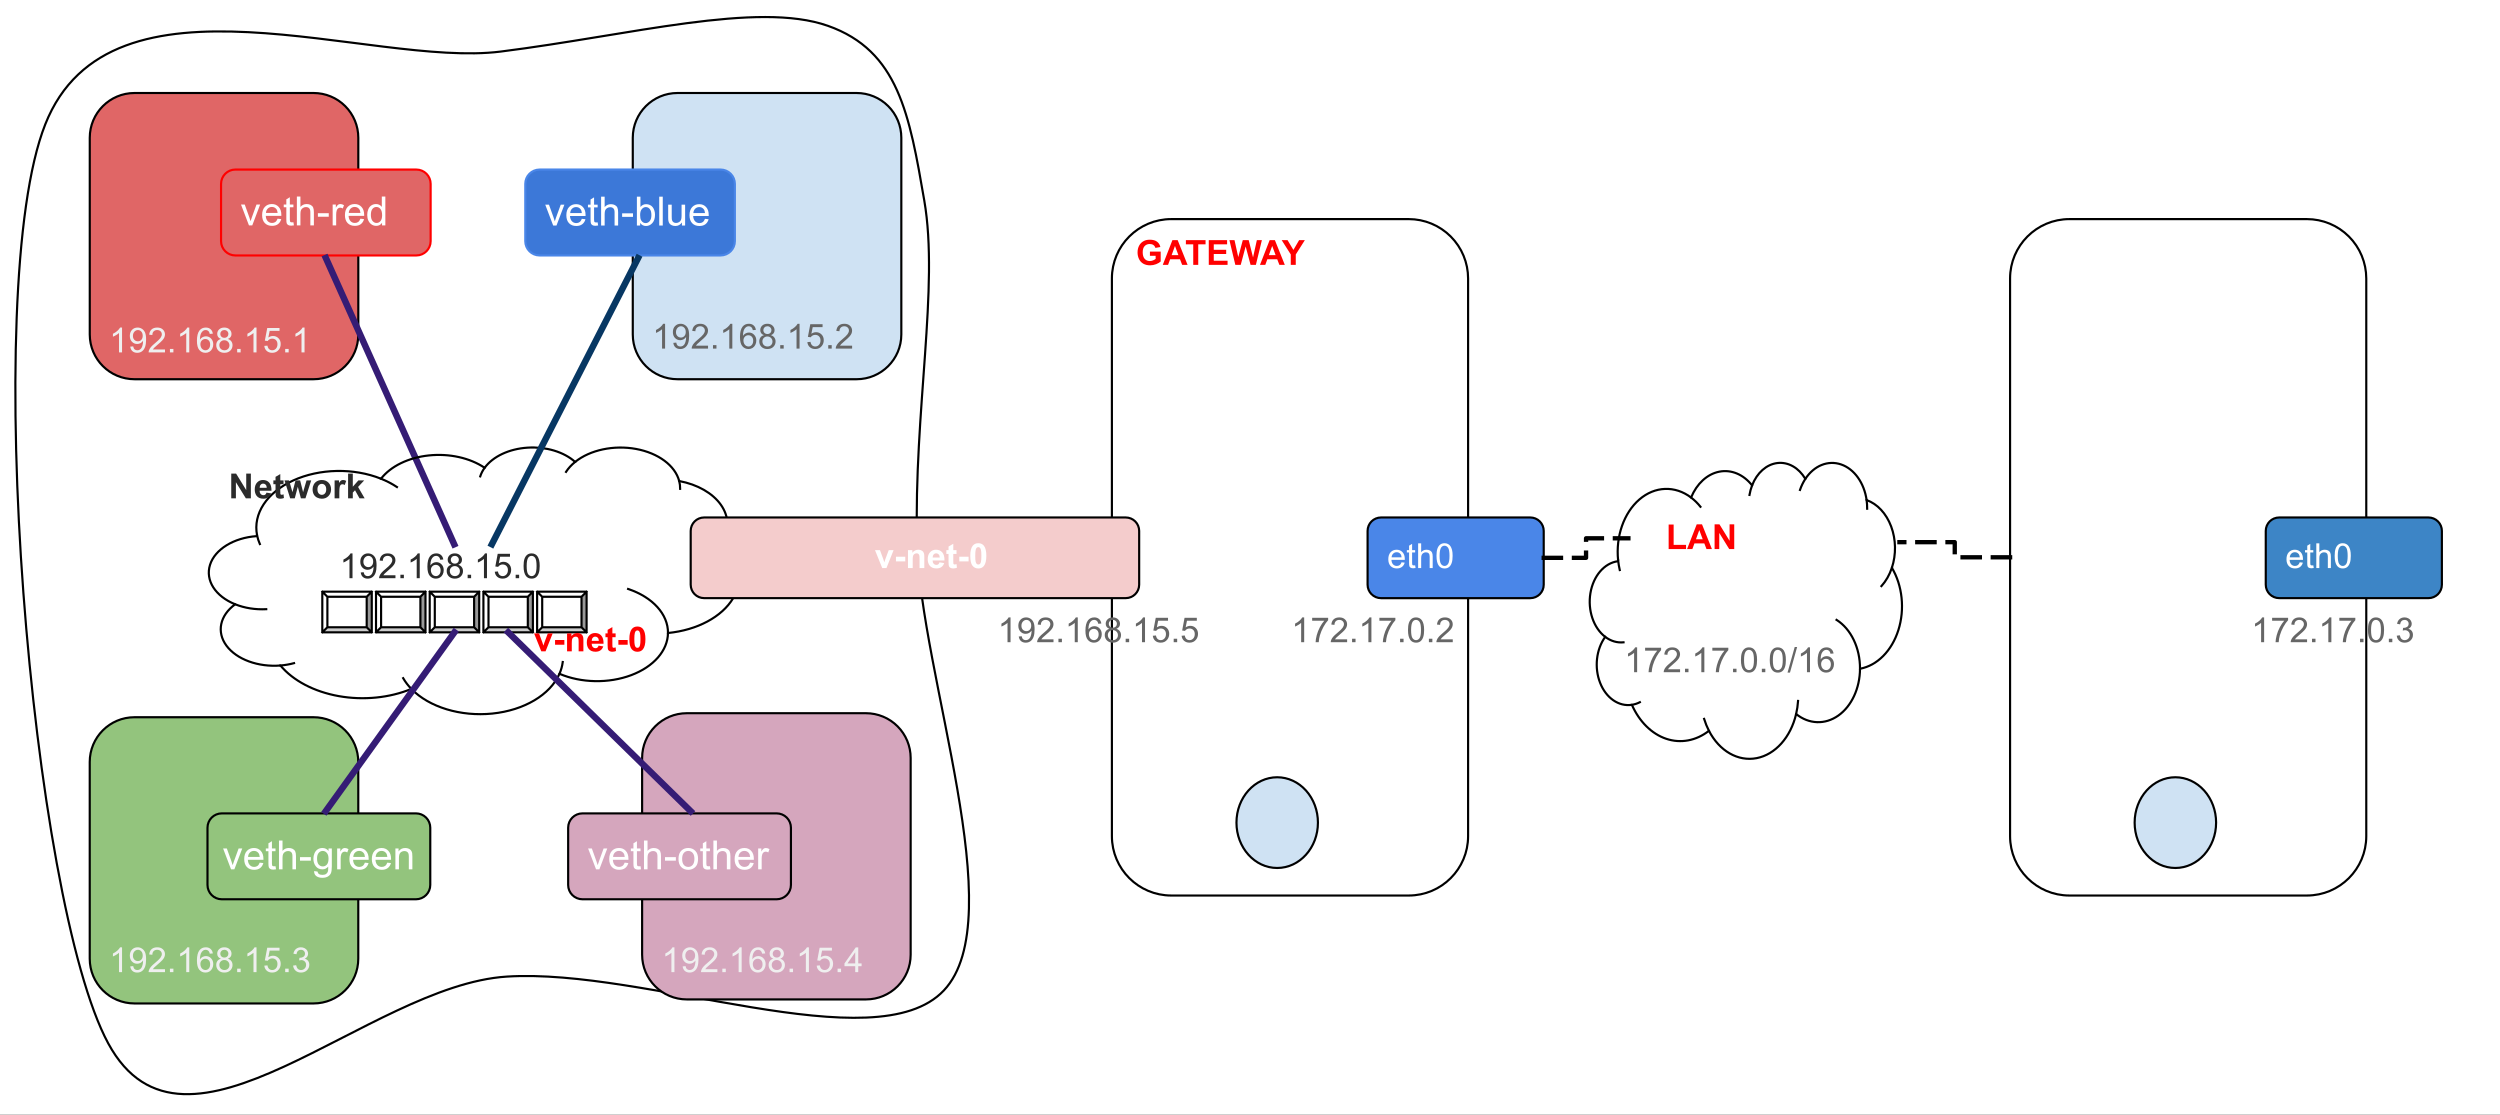 <svg version="1.1" viewBox="0.0 0.0 1157.906 516.249" fill="none" stroke="none" stroke-linecap="square" stroke-miterlimit="10" xmlns:xlink="http://www.w3.org/1999/xlink" xmlns="http://www.w3.org/2000/svg"><rect x="0.0" y="0.0" width="1157.906" height="516.249" fill="#333333" stroke="none"/><clipPath id="p.0"><path d="m0 0l1157.906 0l0 516.249l-1157.906 0l0 -516.249z" clip-rule="nonzero"/></clipPath><g clip-path="url(#p.0)"><path fill="#ffffff" d="m0 0l1157.906 0l0 516.249l-1157.906 0z" fill-rule="evenodd"/><path fill="#000000" fill-opacity="0.0" d="m20.952 57.621c-30.282 76.561 -6.456 359.856 29.178 425.639c35.634 65.783 120.125 -26.856 184.627 -30.94c64.502 -4.085 170.724 39.921 202.385 6.432c31.661 -33.489 -10.912 -146.402 -12.418 -207.367c-1.506 -60.965 10.265 -118.516 3.382 -158.421c-6.883 -39.905 -11.964 -69.499 -44.678 -81.01c-32.714 -11.511 -91.194 4.331 -151.607 11.942c-60.413 7.611 -180.588 -42.835 -210.87 33.726z" fill-rule="evenodd"/><path stroke="#000000" stroke-width="1.0" stroke-linejoin="round" stroke-linecap="butt" d="m20.952 57.621c-30.282 76.561 -6.456 359.856 29.178 425.639c35.634 65.783 120.125 -26.856 184.627 -30.94c64.502 -4.085 170.724 39.921 202.385 6.432c31.661 -33.489 -10.912 -146.402 -12.418 -207.367c-1.506 -60.965 10.265 -118.516 3.382 -158.421c-6.883 -39.905 -11.964 -69.499 -44.678 -81.01c-32.714 -11.511 -91.194 4.331 -151.607 11.942c-60.413 7.611 -180.588 -42.835 -210.87 33.726z" fill-rule="evenodd"/><path fill="#ffffff" d="m514.99 128.976l0 0c0 -15.186 12.311 -27.497 27.497 -27.497l109.983 0l0 0c7.293 0 14.286 2.897 19.443 8.054c5.157 5.157 8.054 12.15 8.054 19.443l0 258.298c0 15.186 -12.311 27.497 -27.497 27.497l-109.983 0c-15.186 0 -27.497 -12.311 -27.497 -27.497z" fill-rule="evenodd"/><path stroke="#000000" stroke-width="1.0" stroke-linejoin="round" stroke-linecap="butt" d="m514.99 128.976l0 0c0 -15.186 12.311 -27.497 27.497 -27.497l109.983 0l0 0c7.293 0 14.286 2.897 19.443 8.054c5.157 5.157 8.054 12.15 8.054 19.443l0 258.298c0 15.186 -12.311 27.497 -27.497 27.497l-109.983 0c-15.186 0 -27.497 -12.311 -27.497 -27.497z" fill-rule="evenodd"/><path fill="#e06666" d="m41.575 63.806l0 0c0 -11.449 9.281 -20.73 20.73 -20.73l82.918 0l0 0c5.498 0 10.771 2.184 14.658 6.072c3.888 3.888 6.072 9.16 6.072 14.658l0 91.107c0 11.449 -9.281 20.73 -20.73 20.73l-82.918 0c-11.449 0 -20.73 -9.281 -20.73 -20.73z" fill-rule="evenodd"/><path stroke="#000000" stroke-width="1.0" stroke-linejoin="round" stroke-linecap="butt" d="m41.575 63.806l0 0c0 -11.449 9.281 -20.73 20.73 -20.73l82.918 0l0 0c5.498 0 10.771 2.184 14.658 6.072c3.888 3.888 6.072 9.16 6.072 14.658l0 91.107c0 11.449 -9.281 20.73 -20.73 20.73l-82.918 0c-11.449 0 -20.73 -9.281 -20.73 -20.73z" fill-rule="evenodd"/><path fill="#cfe2f3" d="m293.078 63.806l0 0c0 -11.449 9.281 -20.73 20.73 -20.73l82.918 0l0 0c5.498 0 10.771 2.184 14.658 6.072c3.888 3.888 6.072 9.16 6.072 14.658l0 91.107c0 11.449 -9.281 20.73 -20.73 20.73l-82.918 0c-11.449 0 -20.73 -9.281 -20.73 -20.73z" fill-rule="evenodd"/><path stroke="#000000" stroke-width="1.0" stroke-linejoin="round" stroke-linecap="butt" d="m293.078 63.806l0 0c0 -11.449 9.281 -20.73 20.73 -20.73l82.918 0l0 0c5.498 0 10.771 2.184 14.658 6.072c3.888 3.888 6.072 9.16 6.072 14.658l0 91.107c0 11.449 -9.281 20.73 -20.73 20.73l-82.918 0c-11.449 0 -20.73 -9.281 -20.73 -20.73z" fill-rule="evenodd"/><path fill="#4a86e8" d="m633.416 245.905l0 0c0 -3.44 2.788 -6.228 6.228 -6.228l69.122 0c1.652 0 3.236 0.656 4.404 1.824c1.168 1.168 1.824 2.752 1.824 4.404l0 24.912c0 3.44 -2.788 6.228 -6.228 6.228l-69.122 0c-3.44 0 -6.228 -2.788 -6.228 -6.228z" fill-rule="evenodd"/><path stroke="#000000" stroke-width="1.0" stroke-linejoin="round" stroke-linecap="butt" d="m633.416 245.905l0 0c0 -3.44 2.788 -6.228 6.228 -6.228l69.122 0c1.652 0 3.236 0.656 4.404 1.824c1.168 1.168 1.824 2.752 1.824 4.404l0 24.912c0 3.44 -2.788 6.228 -6.228 6.228l-69.122 0c-3.44 0 -6.228 -2.788 -6.228 -6.228z" fill-rule="evenodd"/><path fill="#000000" fill-opacity="0.0" d="m633.416 238.735l52.442 0l0 38.78l-52.442 0z" fill-rule="evenodd"/><path fill="#ffffff" d="m649.15 260.423l1.453 0.172q-0.344 1.281 -1.281 1.984q-0.922 0.703 -2.359 0.703q-1.828 0 -2.891 -1.125q-1.062 -1.125 -1.062 -3.141q0 -2.094 1.078 -3.25q1.078 -1.156 2.797 -1.156q1.656 0 2.703 1.141q1.062 1.125 1.062 3.172q0 0.125 0 0.375l-6.188 0q0.078 1.375 0.766 2.109q0.703 0.719 1.734 0.719q0.781 0 1.328 -0.406q0.547 -0.406 0.859 -1.297zm-4.609 -2.281l4.625 0q-0.094 -1.047 -0.531 -1.562q-0.672 -0.812 -1.734 -0.812q-0.969 0 -1.641 0.656q-0.656 0.641 -0.719 1.719zm10.898 3.688l0.203 1.25q-0.594 0.125 -1.062 0.125q-0.766 0 -1.188 -0.234q-0.422 -0.25 -0.594 -0.641q-0.172 -0.406 -0.172 -1.672l0 -4.766l-1.031 0l0 -1.094l1.031 0l0 -2.062l1.406 -0.844l0 2.906l1.406 0l0 1.094l-1.406 0l0 4.844q0 0.609 0.062 0.781q0.078 0.172 0.25 0.281q0.172 0.094 0.484 0.094q0.234 0 0.609 -0.062zm1.383 1.266l0 -11.453l1.406 0l0 4.109q0.984 -1.141 2.484 -1.141q0.922 0 1.594 0.359q0.688 0.359 0.969 1.0q0.297 0.641 0.297 1.859l0 5.266l-1.406 0l0 -5.266q0 -1.047 -0.453 -1.531q-0.453 -0.484 -1.297 -0.484q-0.625 0 -1.172 0.328q-0.547 0.328 -0.781 0.891q-0.234 0.547 -0.234 1.516l0 4.547l-1.406 0zm8.508 -5.656q0 -2.031 0.406 -3.266q0.422 -1.234 1.25 -1.906q0.828 -0.672 2.078 -0.672q0.922 0 1.609 0.375q0.703 0.359 1.156 1.062q0.453 0.703 0.703 1.703q0.266 1.0 0.266 2.703q0 2.016 -0.422 3.266q-0.406 1.234 -1.234 1.922q-0.828 0.672 -2.078 0.672q-1.656 0 -2.609 -1.203q-1.125 -1.422 -1.125 -4.656zm1.438 0q0 2.828 0.656 3.766q0.672 0.922 1.641 0.922q0.969 0 1.625 -0.938q0.656 -0.938 0.656 -3.75q0 -2.828 -0.656 -3.75q-0.656 -0.938 -1.641 -0.938q-0.969 0 -1.547 0.828q-0.734 1.047 -0.734 3.859z" fill-rule="nonzero"/><path fill="#cfe2f3" d="m572.685 381.008l0 0c0 -11.602 8.447 -21.008 18.866 -21.008l0 0c5.004 0 9.802 2.213 13.34 6.153c3.538 3.94 5.526 9.283 5.526 14.855l0 0c0 11.602 -8.447 21.008 -18.866 21.008l0 0c-10.419 0 -18.866 -9.406 -18.866 -21.008z" fill-rule="evenodd"/><path stroke="#000000" stroke-width="1.0" stroke-linejoin="round" stroke-linecap="butt" d="m572.685 381.008l0 0c0 -11.602 8.447 -21.008 18.866 -21.008l0 0c5.004 0 9.802 2.213 13.34 6.153c3.538 3.94 5.526 9.283 5.526 14.855l0 0c0 11.602 -8.447 21.008 -18.866 21.008l0 0c-10.419 0 -18.866 -9.406 -18.866 -21.008z" fill-rule="evenodd"/><path fill="#e06666" d="m102.384 85.165l0 0c0 -3.662 2.968 -6.63 6.63 -6.63l83.811 0c1.758 0 3.445 0.699 4.688 1.942c1.243 1.243 1.942 2.93 1.942 4.688l0 26.519c0 3.662 -2.968 6.63 -6.63 6.63l-83.811 0c-3.662 0 -6.63 -2.968 -6.63 -6.63z" fill-rule="evenodd"/><path stroke="#ff0000" stroke-width="1.0" stroke-linejoin="round" stroke-linecap="butt" d="m102.384 85.165l0 0c0 -3.662 2.968 -6.63 6.63 -6.63l83.811 0c1.758 0 3.445 0.699 4.688 1.942c1.243 1.243 1.942 2.93 1.942 4.688l0 26.519c0 3.662 -2.968 6.63 -6.63 6.63l-83.811 0c-3.662 0 -6.63 -2.968 -6.63 -6.63z" fill-rule="evenodd"/><path fill="#3c78d8" d="m243.292 85.165l0 0c0 -3.662 2.968 -6.63 6.63 -6.63l83.811 0c1.758 0 3.445 0.699 4.688 1.942c1.243 1.243 1.942 2.93 1.942 4.688l0 26.519c0 3.662 -2.968 6.63 -6.63 6.63l-83.811 0c-3.662 0 -6.63 -2.968 -6.63 -6.63z" fill-rule="evenodd"/><path stroke="#4a86e8" stroke-width="1.0" stroke-linejoin="round" stroke-linecap="butt" d="m243.292 85.165l0 0c0 -3.662 2.968 -6.63 6.63 -6.63l83.811 0c1.758 0 3.445 0.699 4.688 1.942c1.243 1.243 1.942 2.93 1.942 4.688l0 26.519c0 3.662 -2.968 6.63 -6.63 6.63l-83.811 0c-3.662 0 -6.63 -2.968 -6.63 -6.63z" fill-rule="evenodd"/><path fill="#000000" fill-opacity="0.0" d="m102.384 77.472l97.071 0l0 42.016l-97.071 0z" fill-rule="evenodd"/><path fill="#ffffff" d="m115.306 104.392l-3.688 -9.672l1.734 0l2.078 5.797q0.328 0.938 0.625 1.938q0.203 -0.766 0.609 -1.828l2.141 -5.906l1.688 0l-3.656 9.672l-1.531 0zm13.266 -3.109l1.688 0.203q-0.406 1.484 -1.484 2.312q-1.078 0.812 -2.766 0.812q-2.125 0 -3.375 -1.297q-1.234 -1.312 -1.234 -3.672q0 -2.453 1.25 -3.797q1.266 -1.344 3.266 -1.344q1.938 0 3.156 1.328q1.234 1.312 1.234 3.703q0 0.156 0 0.438l-7.219 0q0.094 1.594 0.906 2.453q0.812 0.844 2.016 0.844q0.906 0 1.547 -0.469q0.641 -0.484 1.016 -1.516zm-5.391 -2.656l5.406 0q-0.109 -1.219 -0.625 -1.828q-0.781 -0.953 -2.031 -0.953q-1.125 0 -1.906 0.766q-0.766 0.75 -0.844 2.016zm12.719 4.297l0.234 1.453q-0.688 0.141 -1.234 0.141q-0.891 0 -1.391 -0.281q-0.484 -0.281 -0.688 -0.734q-0.203 -0.469 -0.203 -1.938l0 -5.578l-1.203 0l0 -1.266l1.203 0l0 -2.391l1.625 -0.984l0 3.375l1.656 0l0 1.266l-1.656 0l0 5.672q0 0.688 0.078 0.891q0.094 0.203 0.281 0.328q0.203 0.109 0.578 0.109q0.266 0 0.719 -0.062zm1.605 1.469l0 -13.359l1.641 0l0 4.797q1.141 -1.328 2.891 -1.328q1.078 0 1.859 0.422q0.797 0.422 1.141 1.172q0.344 0.75 0.344 2.172l0 6.125l-1.641 0l0 -6.125q0 -1.234 -0.531 -1.797q-0.531 -0.562 -1.516 -0.562q-0.719 0 -1.359 0.391q-0.641 0.375 -0.922 1.016q-0.266 0.641 -0.266 1.781l0 5.297l-1.641 0zm9.735 -4.016l0 -1.641l5.031 0l0 1.641l-5.031 0zm6.838 4.016l0 -9.672l1.469 0l0 1.469q0.562 -1.031 1.031 -1.359q0.484 -0.328 1.062 -0.328q0.828 0 1.688 0.531l-0.562 1.516q-0.609 -0.359 -1.203 -0.359q-0.547 0 -0.969 0.328q-0.422 0.328 -0.609 0.891q-0.281 0.875 -0.281 1.922l0 5.062l-1.625 0zm12.853 -3.109l1.688 0.203q-0.406 1.484 -1.484 2.312q-1.078 0.812 -2.766 0.812q-2.125 0 -3.375 -1.297q-1.234 -1.312 -1.234 -3.672q0 -2.453 1.25 -3.797q1.266 -1.344 3.266 -1.344q1.938 0 3.156 1.328q1.234 1.312 1.234 3.703q0 0.156 0 0.438l-7.219 0q0.094 1.594 0.906 2.453q0.812 0.844 2.016 0.844q0.906 0 1.547 -0.469q0.641 -0.484 1.016 -1.516zm-5.391 -2.656l5.406 0q-0.109 -1.219 -0.625 -1.828q-0.781 -0.953 -2.031 -0.953q-1.125 0 -1.906 0.766q-0.766 0.75 -0.844 2.016zm15.407 5.766l0 -1.219q-0.906 1.438 -2.703 1.438q-1.156 0 -2.125 -0.641q-0.969 -0.641 -1.5 -1.781q-0.531 -1.141 -0.531 -2.625q0 -1.453 0.484 -2.625q0.484 -1.188 1.438 -1.812q0.969 -0.625 2.172 -0.625q0.875 0 1.547 0.375q0.688 0.359 1.109 0.953l0 -4.797l1.641 0l0 13.359l-1.531 0zm-5.172 -4.828q0 1.859 0.781 2.781q0.781 0.922 1.844 0.922q1.078 0 1.828 -0.875q0.75 -0.891 0.75 -2.688q0 -1.984 -0.766 -2.906q-0.766 -0.938 -1.891 -0.938q-1.078 0 -1.812 0.891q-0.734 0.891 -0.734 2.812z" fill-rule="nonzero"/><path fill="#000000" fill-opacity="0.0" d="m243.292 77.533l104.472 0l0 42.016l-104.472 0z" fill-rule="evenodd"/><path fill="#ffffff" d="m256.214 104.453l-3.688 -9.672l1.734 0l2.078 5.797q0.328 0.938 0.625 1.938q0.203 -0.766 0.609 -1.828l2.141 -5.906l1.688 0l-3.656 9.672l-1.531 0zm13.266 -3.109l1.688 0.203q-0.406 1.484 -1.484 2.312q-1.078 0.812 -2.766 0.812q-2.125 0 -3.375 -1.297q-1.234 -1.312 -1.234 -3.672q0 -2.453 1.25 -3.797q1.266 -1.344 3.266 -1.344q1.938 0 3.156 1.328q1.234 1.312 1.234 3.703q0 0.156 0 0.438l-7.219 0q0.094 1.594 0.906 2.453q0.812 0.844 2.016 0.844q0.906 0 1.547 -0.469q0.641 -0.484 1.016 -1.516zm-5.391 -2.656l5.406 0q-0.109 -1.219 -0.625 -1.828q-0.781 -0.953 -2.031 -0.953q-1.125 0 -1.906 0.766q-0.766 0.75 -0.844 2.016zm12.719 4.297l0.234 1.453q-0.688 0.141 -1.234 0.141q-0.891 0 -1.391 -0.281q-0.484 -0.281 -0.688 -0.734q-0.203 -0.469 -0.203 -1.938l0 -5.578l-1.203 0l0 -1.266l1.203 0l0 -2.391l1.625 -0.984l0 3.375l1.656 0l0 1.266l-1.656 0l0 5.672q0 0.688 0.078 0.891q0.094 0.203 0.281 0.328q0.203 0.109 0.578 0.109q0.266 0 0.719 -0.062zm1.605 1.469l0 -13.359l1.641 0l0 4.797q1.141 -1.328 2.891 -1.328q1.078 0 1.859 0.422q0.797 0.422 1.141 1.172q0.344 0.75 0.344 2.172l0 6.125l-1.641 0l0 -6.125q0 -1.234 -0.531 -1.797q-0.531 -0.562 -1.516 -0.562q-0.719 0 -1.359 0.391q-0.641 0.375 -0.922 1.016q-0.266 0.641 -0.266 1.781l0 5.297l-1.641 0zm9.735 -4.016l0 -1.641l5.031 0l0 1.641l-5.031 0zm8.353 4.016l-1.516 0l0 -13.359l1.641 0l0 4.766q1.047 -1.297 2.656 -1.297q0.891 0 1.688 0.359q0.797 0.359 1.312 1.016q0.516 0.641 0.797 1.562q0.297 0.922 0.297 1.969q0 2.484 -1.234 3.844q-1.219 1.359 -2.953 1.359q-1.703 0 -2.688 -1.438l0 1.219zm-0.016 -4.906q0 1.734 0.484 2.516q0.766 1.266 2.094 1.266q1.078 0 1.859 -0.938q0.781 -0.938 0.781 -2.781q0 -1.891 -0.75 -2.797q-0.75 -0.906 -1.828 -0.906q-1.062 0 -1.859 0.938q-0.781 0.938 -0.781 2.703zm8.844 4.906l0 -13.359l1.641 0l0 13.359l-1.641 0zm10.52 0l0 -1.422q-1.125 1.641 -3.062 1.641q-0.859 0 -1.609 -0.328q-0.734 -0.328 -1.094 -0.828q-0.359 -0.5 -0.5 -1.219q-0.109 -0.469 -0.109 -1.531l0 -5.984l1.641 0l0 5.359q0 1.281 0.109 1.734q0.156 0.641 0.656 1.016q0.5 0.375 1.234 0.375q0.734 0 1.375 -0.375q0.656 -0.391 0.922 -1.031q0.266 -0.656 0.266 -1.891l0 -5.188l1.641 0l0 9.672l-1.469 0zm10.673 -3.109l1.688 0.203q-0.406 1.484 -1.484 2.312q-1.078 0.812 -2.766 0.812q-2.125 0 -3.375 -1.297q-1.234 -1.312 -1.234 -3.672q0 -2.453 1.25 -3.797q1.266 -1.344 3.266 -1.344q1.938 0 3.156 1.328q1.234 1.312 1.234 3.703q0 0.156 0 0.438l-7.219 0q0.094 1.594 0.906 2.453q0.812 0.844 2.016 0.844q0.906 0 1.547 -0.469q0.641 -0.484 1.016 -1.516zm-5.391 -2.656l5.406 0q-0.109 -1.219 -0.625 -1.828q-0.781 -0.953 -2.031 -0.953q-1.125 0 -1.906 0.766q-0.766 0.75 -0.844 2.016z" fill-rule="nonzero"/><path fill="#000000" fill-opacity="0.0" d="m150.919 119.488l59.433 132.598" fill-rule="evenodd"/><path stroke="#351c75" stroke-width="3.0" stroke-linejoin="round" stroke-linecap="butt" d="m150.919 119.488l59.433 132.598" fill-rule="evenodd"/><path fill="#000000" fill-opacity="0.0" d="m41.559 138.848l124.378 0l0 38.772l-124.378 0z" fill-rule="evenodd"/><path fill="#efefef" d="m56.528 163.208l-1.406 0l0 -8.969q-0.516 0.484 -1.344 0.969q-0.812 0.484 -1.469 0.734l0 -1.359q1.172 -0.562 2.047 -1.344q0.891 -0.797 1.266 -1.531l0.906 0l0 11.5zm3.805 -2.656l1.359 -0.125q0.172 0.953 0.656 1.391q0.484 0.422 1.234 0.422q0.656 0 1.141 -0.297q0.484 -0.297 0.797 -0.781q0.312 -0.5 0.516 -1.344q0.219 -0.844 0.219 -1.719q0 -0.094 0 -0.281q-0.422 0.672 -1.156 1.094q-0.734 0.406 -1.578 0.406q-1.422 0 -2.406 -1.031q-0.984 -1.031 -0.984 -2.719q0 -1.734 1.016 -2.797q1.031 -1.062 2.578 -1.062q1.125 0 2.047 0.609q0.922 0.594 1.406 1.703q0.484 1.109 0.484 3.219q0 2.203 -0.484 3.5q-0.469 1.297 -1.422 1.984q-0.938 0.688 -2.203 0.688q-1.344 0 -2.203 -0.75q-0.844 -0.75 -1.016 -2.109zm5.766 -5.047q0 -1.219 -0.656 -1.922q-0.641 -0.719 -1.547 -0.719q-0.938 0 -1.641 0.766q-0.688 0.766 -0.688 1.984q0 1.094 0.656 1.781q0.672 0.688 1.641 0.688q0.969 0 1.594 -0.688q0.641 -0.688 0.641 -1.891zm10.32 6.344l0 1.359l-7.578 0q-0.016 -0.516 0.172 -0.984q0.281 -0.766 0.922 -1.516q0.641 -0.75 1.844 -1.734q1.859 -1.531 2.516 -2.422q0.656 -0.906 0.656 -1.703q0 -0.828 -0.594 -1.406q-0.594 -0.578 -1.562 -0.578q-1.016 0 -1.625 0.609q-0.609 0.609 -0.609 1.688l-1.453 -0.141q0.156 -1.625 1.125 -2.469q0.969 -0.844 2.594 -0.844q1.656 0 2.609 0.922q0.969 0.906 0.969 2.25q0 0.688 -0.281 1.359q-0.281 0.656 -0.938 1.391q-0.656 0.734 -2.172 2.016q-1.266 1.062 -1.625 1.453q-0.359 0.375 -0.594 0.75l5.625 0zm2.289 1.359l0 -1.609l1.609 0l0 1.609l-1.609 0zm8.961 0l-1.406 0l0 -8.969q-0.516 0.484 -1.344 0.969q-0.812 0.484 -1.469 0.734l0 -1.359q1.172 -0.562 2.047 -1.344q0.891 -0.797 1.266 -1.531l0.906 0l0 11.5zm10.898 -8.656l-1.406 0.109q-0.188 -0.828 -0.531 -1.203q-0.562 -0.594 -1.406 -0.594q-0.672 0 -1.172 0.375q-0.672 0.484 -1.062 1.422q-0.375 0.922 -0.391 2.641q0.516 -0.781 1.25 -1.156q0.734 -0.375 1.531 -0.375q1.406 0 2.391 1.047q1.0 1.031 1.0 2.672q0 1.078 -0.469 2.0q-0.469 0.922 -1.281 1.422q-0.812 0.5 -1.844 0.5q-1.75 0 -2.859 -1.297q-1.109 -1.297 -1.109 -4.266q0 -3.328 1.219 -4.828q1.078 -1.312 2.891 -1.312q1.344 0 2.203 0.766q0.875 0.75 1.047 2.078zm-5.75 4.938q0 0.734 0.312 1.406q0.312 0.656 0.859 1.0q0.562 0.344 1.172 0.344q0.891 0 1.531 -0.719q0.641 -0.719 0.641 -1.953q0 -1.188 -0.641 -1.859q-0.625 -0.688 -1.594 -0.688q-0.953 0 -1.625 0.688q-0.656 0.672 -0.656 1.781zm9.508 -2.5q-0.875 -0.312 -1.297 -0.906q-0.422 -0.594 -0.422 -1.422q0 -1.25 0.891 -2.094q0.906 -0.859 2.406 -0.859q1.5 0 2.406 0.875q0.922 0.859 0.922 2.109q0 0.797 -0.422 1.391q-0.422 0.594 -1.266 0.906q1.047 0.344 1.594 1.109q0.562 0.766 0.562 1.828q0 1.469 -1.047 2.484q-1.031 1.0 -2.734 1.0q-1.688 0 -2.734 -1.0q-1.031 -1.016 -1.031 -2.516q0 -1.125 0.562 -1.875q0.562 -0.75 1.609 -1.031zm-0.281 -2.375q0 0.812 0.516 1.328q0.531 0.516 1.375 0.516q0.812 0 1.328 -0.516q0.516 -0.516 0.516 -1.25q0 -0.781 -0.531 -1.297q-0.531 -0.531 -1.328 -0.531q-0.812 0 -1.344 0.516q-0.531 0.516 -0.531 1.234zm-0.453 5.281q0 0.609 0.281 1.172q0.297 0.562 0.859 0.875q0.562 0.297 1.203 0.297q1.016 0 1.672 -0.641q0.656 -0.656 0.656 -1.656q0 -1.016 -0.688 -1.672q-0.672 -0.672 -1.688 -0.672q-0.984 0 -1.641 0.656q-0.656 0.656 -0.656 1.641zm8.258 3.312l0 -1.609l1.609 0l0 1.609l-1.609 0zm8.961 0l-1.406 0l0 -8.969q-0.516 0.484 -1.344 0.969q-0.812 0.484 -1.469 0.734l0 -1.359q1.172 -0.562 2.047 -1.344q0.891 -0.797 1.266 -1.531l0.906 0l0 11.5zm3.602 -3.0l1.469 -0.125q0.172 1.078 0.766 1.625q0.594 0.531 1.438 0.531q1.016 0 1.719 -0.766q0.703 -0.766 0.703 -2.031q0 -1.203 -0.672 -1.891q-0.672 -0.703 -1.766 -0.703q-0.688 0 -1.234 0.312q-0.547 0.312 -0.859 0.797l-1.312 -0.172l1.109 -5.875l5.688 0l0 1.344l-4.562 0l-0.625 3.078q1.031 -0.719 2.172 -0.719q1.5 0 2.531 1.047q1.031 1.031 1.031 2.656q0 1.562 -0.906 2.688q-1.109 1.406 -3.016 1.406q-1.562 0 -2.547 -0.875q-0.984 -0.891 -1.125 -2.328zm9.68 3.0l0 -1.609l1.609 0l0 1.609l-1.609 0zm8.961 0l-1.406 0l0 -8.969q-0.516 0.484 -1.344 0.969q-0.812 0.484 -1.469 0.734l0 -1.359q1.172 -0.562 2.047 -1.344q0.891 -0.797 1.266 -1.531l0.906 0l0 11.5z" fill-rule="nonzero"/><path fill="#000000" fill-opacity="0.0" d="m293.078 137.097l124.378 0l0 38.772l-124.378 0z" fill-rule="evenodd"/><path fill="#666666" d="m308.047 161.457l-1.406 0l0 -8.969q-0.516 0.484 -1.344 0.969q-0.812 0.484 -1.469 0.734l0 -1.359q1.172 -0.562 2.047 -1.344q0.891 -0.797 1.266 -1.531l0.906 0l0 11.5zm3.805 -2.656l1.359 -0.125q0.172 0.953 0.656 1.391q0.484 0.422 1.234 0.422q0.656 0 1.141 -0.297q0.484 -0.297 0.797 -0.781q0.312 -0.5 0.516 -1.344q0.219 -0.844 0.219 -1.719q0 -0.094 0 -0.281q-0.422 0.672 -1.156 1.094q-0.734 0.406 -1.578 0.406q-1.422 0 -2.406 -1.031q-0.984 -1.031 -0.984 -2.719q0 -1.734 1.016 -2.797q1.031 -1.062 2.578 -1.062q1.125 0 2.047 0.609q0.922 0.594 1.406 1.703q0.484 1.109 0.484 3.219q0 2.203 -0.484 3.5q-0.469 1.297 -1.422 1.984q-0.938 0.688 -2.203 0.688q-1.344 0 -2.203 -0.75q-0.844 -0.75 -1.016 -2.109zm5.766 -5.047q0 -1.219 -0.656 -1.922q-0.641 -0.719 -1.547 -0.719q-0.938 0 -1.641 0.766q-0.688 0.766 -0.688 1.984q0 1.094 0.656 1.781q0.672 0.688 1.641 0.688q0.969 0 1.594 -0.688q0.641 -0.688 0.641 -1.891zm10.32 6.344l0 1.359l-7.578 0q-0.016 -0.516 0.172 -0.984q0.281 -0.766 0.922 -1.516q0.641 -0.75 1.844 -1.734q1.859 -1.531 2.516 -2.422q0.656 -0.906 0.656 -1.703q0 -0.828 -0.594 -1.406q-0.594 -0.578 -1.562 -0.578q-1.016 0 -1.625 0.609q-0.609 0.609 -0.609 1.688l-1.453 -0.141q0.156 -1.625 1.125 -2.469q0.969 -0.844 2.594 -0.844q1.656 0 2.609 0.922q0.969 0.906 0.969 2.25q0 0.688 -0.281 1.359q-0.281 0.656 -0.938 1.391q-0.656 0.734 -2.172 2.016q-1.266 1.062 -1.625 1.453q-0.359 0.375 -0.594 0.75l5.625 0zm2.289 1.359l0 -1.609l1.609 0l0 1.609l-1.609 0zm8.961 0l-1.406 0l0 -8.969q-0.516 0.484 -1.344 0.969q-0.812 0.484 -1.469 0.734l0 -1.359q1.172 -0.562 2.047 -1.344q0.891 -0.797 1.266 -1.531l0.906 0l0 11.5zm10.898 -8.656l-1.406 0.109q-0.188 -0.828 -0.531 -1.203q-0.562 -0.594 -1.406 -0.594q-0.672 0 -1.172 0.375q-0.672 0.484 -1.062 1.422q-0.375 0.922 -0.391 2.641q0.516 -0.781 1.25 -1.156q0.734 -0.375 1.531 -0.375q1.406 0 2.391 1.047q1.0 1.031 1.0 2.672q0 1.078 -0.469 2.0q-0.469 0.922 -1.281 1.422q-0.812 0.5 -1.844 0.5q-1.75 0 -2.859 -1.297q-1.109 -1.297 -1.109 -4.266q0 -3.328 1.219 -4.828q1.078 -1.312 2.891 -1.312q1.344 0 2.203 0.766q0.875 0.75 1.047 2.078zm-5.75 4.938q0 0.734 0.312 1.406q0.312 0.656 0.859 1.0q0.562 0.344 1.172 0.344q0.891 0 1.531 -0.719q0.641 -0.719 0.641 -1.953q0 -1.188 -0.641 -1.859q-0.625 -0.688 -1.594 -0.688q-0.953 0 -1.625 0.688q-0.656 0.672 -0.656 1.781zm9.508 -2.5q-0.875 -0.312 -1.297 -0.906q-0.422 -0.594 -0.422 -1.422q0 -1.25 0.891 -2.094q0.906 -0.859 2.406 -0.859q1.5 0 2.406 0.875q0.922 0.859 0.922 2.109q0 0.797 -0.422 1.391q-0.422 0.594 -1.266 0.906q1.047 0.344 1.594 1.109q0.562 0.766 0.562 1.828q0 1.469 -1.047 2.484q-1.031 1.0 -2.734 1.0q-1.688 0 -2.734 -1.0q-1.031 -1.016 -1.031 -2.516q0 -1.125 0.562 -1.875q0.562 -0.75 1.609 -1.031zm-0.281 -2.375q0 0.812 0.516 1.328q0.531 0.516 1.375 0.516q0.812 0 1.328 -0.516q0.516 -0.516 0.516 -1.25q0 -0.781 -0.531 -1.297q-0.531 -0.531 -1.328 -0.531q-0.812 0 -1.344 0.516q-0.531 0.516 -0.531 1.234zm-0.453 5.281q0 0.609 0.281 1.172q0.297 0.562 0.859 0.875q0.562 0.297 1.203 0.297q1.016 0 1.672 -0.641q0.656 -0.656 0.656 -1.656q0 -1.016 -0.688 -1.672q-0.672 -0.672 -1.688 -0.672q-0.984 0 -1.641 0.656q-0.656 0.656 -0.656 1.641zm8.258 3.312l0 -1.609l1.609 0l0 1.609l-1.609 0zm8.961 0l-1.406 0l0 -8.969q-0.516 0.484 -1.344 0.969q-0.812 0.484 -1.469 0.734l0 -1.359q1.172 -0.562 2.047 -1.344q0.891 -0.797 1.266 -1.531l0.906 0l0 11.5zm3.602 -3.0l1.469 -0.125q0.172 1.078 0.766 1.625q0.594 0.531 1.438 0.531q1.016 0 1.719 -0.766q0.703 -0.766 0.703 -2.031q0 -1.203 -0.672 -1.891q-0.672 -0.703 -1.766 -0.703q-0.688 0 -1.234 0.312q-0.547 0.312 -0.859 0.797l-1.312 -0.172l1.109 -5.875l5.688 0l0 1.344l-4.562 0l-0.625 3.078q1.031 -0.719 2.172 -0.719q1.5 0 2.531 1.047q1.031 1.031 1.031 2.656q0 1.562 -0.906 2.688q-1.109 1.406 -3.016 1.406q-1.562 0 -2.547 -0.875q-0.984 -0.891 -1.125 -2.328zm9.68 3.0l0 -1.609l1.609 0l0 1.609l-1.609 0zm11.055 -1.359l0 1.359l-7.578 0q-0.016 -0.516 0.172 -0.984q0.281 -0.766 0.922 -1.516q0.641 -0.75 1.844 -1.734q1.859 -1.531 2.516 -2.422q0.656 -0.906 0.656 -1.703q0 -0.828 -0.594 -1.406q-0.594 -0.578 -1.562 -0.578q-1.016 0 -1.625 0.609q-0.609 0.609 -0.609 1.688l-1.453 -0.141q0.156 -1.625 1.125 -2.469q0.969 -0.844 2.594 -0.844q1.656 0 2.609 0.922q0.969 0.906 0.969 2.25q0 0.688 -0.281 1.359q-0.281 0.656 -0.938 1.391q-0.656 0.734 -2.172 2.016q-1.266 1.062 -1.625 1.453q-0.359 0.375 -0.594 0.75l5.625 0z" fill-rule="nonzero"/><path fill="#000000" fill-opacity="0.0" d="m119.069 247.93l0 0c-1.979 -9.959 4.517 -19.819 16.731 -25.394c12.214 -5.575 28.004 -5.889 40.669 -0.808l0 0c4.487 -5.791 12.698 -9.789 22.151 -10.785c9.453 -0.996 19.037 1.127 25.853 5.727l0 0c3.822 -5.25 11.326 -8.778 19.85 -9.331c8.524 -0.553 16.861 1.947 22.053 6.612l0 0c6.905 -5.565 17.891 -7.909 28.204 -6.016c10.313 1.893 18.101 7.682 19.994 14.862l0 0c8.46 1.581 15.506 5.599 19.319 11.016c3.813 5.417 4.019 11.703 0.563 17.232l0 0c8.33 7.426 10.279 17.322 5.119 25.994c-5.16 8.672 -16.654 14.817 -30.192 16.143c-0.095 8.139 -6.612 15.607 -17.038 19.526c-10.426 3.919 -23.133 3.676 -33.224 -0.634l0 0c-4.298 9.748 -16.396 16.92 -31.066 18.418c-14.67 1.498 -29.284 -2.946 -37.527 -11.413l0 0c-10.104 4.173 -22.228 5.376 -33.637 3.335c-11.409 -2.04 -21.142 -7.151 -27.003 -14.179l0 0c-10.325 0.828 -20.308 -2.837 -24.994 -9.174c-4.686 -6.337 -3.078 -13.999 4.026 -19.182l0 0c-9.21 -3.713 -13.91 -11.081 -11.648 -18.262c2.262 -7.181 10.972 -12.547 21.589 -13.301z" fill-rule="evenodd"/><path fill="#000000" fill-opacity="0.0" d="m108.924 279.877l0 0c4.346 1.752 9.367 2.547 14.389 2.278m6.577 26.079c2.159 -0.173 4.276 -0.54 6.295 -1.09m54.342 11.933c-1.519 -1.56 -2.79 -3.227 -3.793 -4.973m72.389 -2.032l0 0c0.784 -1.777 1.291 -3.606 1.515 -5.457m48.745 -13.435c0.102 -8.665 -7.084 -16.599 -18.469 -20.394m43.542 -21.742c-1.844 2.951 -4.659 5.568 -8.224 7.647m-11.657 -35.896l0 0c0.314 1.192 0.46 2.401 0.434 3.612m-48.632 -12.457l0 0c-1.722 1.388 -3.141 2.94 -4.213 4.606m-37.691 -1.888l0 0c-0.918 1.261 -1.603 2.595 -2.04 3.972m-45.964 1.086l0 0c2.68 1.075 5.159 2.369 7.384 3.854m-64.783 22.348l0 0c0.273 1.373 0.704 2.728 1.289 4.055" fill-rule="evenodd"/><path stroke="#000000" stroke-width="1.0" stroke-linejoin="round" stroke-linecap="butt" d="m119.069 247.93l0 0c-1.979 -9.959 4.517 -19.819 16.731 -25.394c12.214 -5.575 28.004 -5.889 40.669 -0.808l0 0c4.487 -5.791 12.698 -9.789 22.151 -10.785c9.453 -0.996 19.037 1.127 25.853 5.727l0 0c3.822 -5.25 11.326 -8.778 19.85 -9.331c8.524 -0.553 16.861 1.947 22.053 6.612l0 0c6.905 -5.565 17.891 -7.909 28.204 -6.016c10.313 1.893 18.101 7.682 19.994 14.862l0 0c8.46 1.581 15.506 5.599 19.319 11.016c3.813 5.417 4.019 11.703 0.563 17.232l0 0c8.33 7.426 10.279 17.322 5.119 25.994c-5.16 8.672 -16.654 14.817 -30.192 16.143c-0.095 8.139 -6.612 15.607 -17.038 19.526c-10.426 3.919 -23.133 3.676 -33.224 -0.634l0 0c-4.298 9.748 -16.396 16.92 -31.066 18.418c-14.67 1.498 -29.284 -2.946 -37.527 -11.413l0 0c-10.104 4.173 -22.228 5.376 -33.637 3.335c-11.409 -2.04 -21.142 -7.151 -27.003 -14.179l0 0c-10.325 0.828 -20.308 -2.837 -24.994 -9.174c-4.686 -6.337 -3.078 -13.999 4.026 -19.182l0 0c-9.21 -3.713 -13.91 -11.081 -11.648 -18.262c2.262 -7.181 10.972 -12.547 21.589 -13.301z" fill-rule="evenodd"/><path stroke="#000000" stroke-width="1.0" stroke-linejoin="round" stroke-linecap="butt" d="m108.924 279.877l0 0c4.346 1.752 9.367 2.547 14.389 2.278m6.577 26.079c2.159 -0.173 4.276 -0.54 6.295 -1.09m54.342 11.933c-1.519 -1.56 -2.79 -3.227 -3.793 -4.973m72.389 -2.032l0 0c0.784 -1.777 1.291 -3.606 1.515 -5.457m48.745 -13.435c0.102 -8.665 -7.084 -16.599 -18.469 -20.394m43.542 -21.742c-1.844 2.951 -4.659 5.568 -8.224 7.647m-11.657 -35.896l0 0c0.314 1.192 0.46 2.401 0.434 3.612m-48.632 -12.457l0 0c-1.722 1.388 -3.141 2.94 -4.213 4.606m-37.691 -1.888l0 0c-0.918 1.261 -1.603 2.595 -2.04 3.972m-45.964 1.086l0 0c2.68 1.075 5.159 2.369 7.384 3.854m-64.783 22.348l0 0c0.273 1.373 0.704 2.728 1.289 4.055" fill-rule="evenodd"/><path fill="#000000" fill-opacity="0.0" d="m151.632 276.399l18.209 0l0 14.117l-18.209 0z" fill-rule="evenodd"/><path fill="#000000" fill-opacity="0.0" d="m149.279 274.046l22.915 0l-2.353 2.353l-18.209 0z" fill-rule="evenodd"/><path fill="#000000" fill-opacity="0.0" d="m149.279 292.869l2.353 -2.353l18.209 0l2.353 2.353z" fill-rule="evenodd"/><path fill="#000000" fill-opacity="0.0" d="m149.279 274.046l2.353 2.353l0 14.117l-2.353 2.353z" fill-rule="evenodd"/><path fill="#000000" fill-opacity="0.0" d="m172.194 274.046l0 18.823l-2.353 -2.353l0 -14.117z" fill-rule="evenodd"/><path fill="#000000" fill-opacity="0.0" d="m149.279 274.046l22.915 0l0 18.823l-22.915 0zm2.353 2.353l18.209 0l0 14.117l-18.209 0zm-2.353 -2.353l2.353 2.353m-2.353 16.47l2.353 -2.353m20.562 -16.47l-2.353 2.353m2.353 16.47l-2.353 -2.353" fill-rule="evenodd"/><path fill="#ffffff" fill-opacity="0.2" d="m149.279 274.046l22.915 0l-2.353 2.353l-18.209 0z" fill-rule="evenodd"/><path fill="#000000" fill-opacity="0.2" d="m149.279 292.869l2.353 -2.353l18.209 0l2.353 2.353z" fill-rule="evenodd"/><path fill="#ffffff" fill-opacity="0.4" d="m149.279 274.046l2.353 2.353l0 14.117l-2.353 2.353z" fill-rule="evenodd"/><path fill="#000000" fill-opacity="0.4" d="m172.194 274.046l0 18.823l-2.353 -2.353l0 -14.117z" fill-rule="evenodd"/><path stroke="#000000" stroke-width="1.0" stroke-linejoin="round" stroke-linecap="butt" d="m149.279 274.046l22.915 0l0 18.823l-22.915 0zm2.353 2.353l18.209 0l0 14.117l-18.209 0zm-2.353 -2.353l2.353 2.353m-2.353 16.47l2.353 -2.353m20.562 -16.47l-2.353 2.353m2.353 16.47l-2.353 -2.353" fill-rule="evenodd"/><path fill="#000000" fill-opacity="0.0" d="m176.506 276.399l18.209 0l0 14.117l-18.209 0z" fill-rule="evenodd"/><path fill="#000000" fill-opacity="0.0" d="m174.153 274.046l22.915 0l-2.353 2.353l-18.209 0z" fill-rule="evenodd"/><path fill="#000000" fill-opacity="0.0" d="m174.153 292.869l2.353 -2.353l18.209 0l2.353 2.353z" fill-rule="evenodd"/><path fill="#000000" fill-opacity="0.0" d="m174.153 274.046l2.353 2.353l0 14.117l-2.353 2.353z" fill-rule="evenodd"/><path fill="#000000" fill-opacity="0.0" d="m197.068 274.046l0 18.823l-2.353 -2.353l0 -14.117z" fill-rule="evenodd"/><path fill="#000000" fill-opacity="0.0" d="m174.153 274.046l22.915 0l0 18.823l-22.915 0zm2.353 2.353l18.209 0l0 14.117l-18.209 0zm-2.353 -2.353l2.353 2.353m-2.353 16.47l2.353 -2.353m20.562 -16.47l-2.353 2.353m2.353 16.47l-2.353 -2.353" fill-rule="evenodd"/><path fill="#ffffff" fill-opacity="0.2" d="m174.153 274.046l22.915 0l-2.353 2.353l-18.209 0z" fill-rule="evenodd"/><path fill="#000000" fill-opacity="0.2" d="m174.153 292.869l2.353 -2.353l18.209 0l2.353 2.353z" fill-rule="evenodd"/><path fill="#ffffff" fill-opacity="0.4" d="m174.153 274.046l2.353 2.353l0 14.117l-2.353 2.353z" fill-rule="evenodd"/><path fill="#000000" fill-opacity="0.4" d="m197.068 274.046l0 18.823l-2.353 -2.353l0 -14.117z" fill-rule="evenodd"/><path stroke="#000000" stroke-width="1.0" stroke-linejoin="round" stroke-linecap="butt" d="m174.153 274.046l22.915 0l0 18.823l-22.915 0zm2.353 2.353l18.209 0l0 14.117l-18.209 0zm-2.353 -2.353l2.353 2.353m-2.353 16.47l2.353 -2.353m20.562 -16.47l-2.353 2.353m2.353 16.47l-2.353 -2.353" fill-rule="evenodd"/><path fill="#000000" fill-opacity="0.0" d="m201.379 276.399l18.209 0l0 14.117l-18.209 0z" fill-rule="evenodd"/><path fill="#000000" fill-opacity="0.0" d="m199.026 274.046l22.915 0l-2.353 2.353l-18.209 0z" fill-rule="evenodd"/><path fill="#000000" fill-opacity="0.0" d="m199.026 292.869l2.353 -2.353l18.209 0l2.353 2.353z" fill-rule="evenodd"/><path fill="#000000" fill-opacity="0.0" d="m199.026 274.046l2.353 2.353l0 14.117l-2.353 2.353z" fill-rule="evenodd"/><path fill="#000000" fill-opacity="0.0" d="m221.941 274.046l0 18.823l-2.353 -2.353l0 -14.117z" fill-rule="evenodd"/><path fill="#000000" fill-opacity="0.0" d="m199.026 274.046l22.915 0l0 18.823l-22.915 0zm2.353 2.353l18.209 0l0 14.117l-18.209 0zm-2.353 -2.353l2.353 2.353m-2.353 16.47l2.353 -2.353m20.562 -16.47l-2.353 2.353m2.353 16.47l-2.353 -2.353" fill-rule="evenodd"/><path fill="#ffffff" fill-opacity="0.2" d="m199.026 274.046l22.915 0l-2.353 2.353l-18.209 0z" fill-rule="evenodd"/><path fill="#000000" fill-opacity="0.2" d="m199.026 292.869l2.353 -2.353l18.209 0l2.353 2.353z" fill-rule="evenodd"/><path fill="#ffffff" fill-opacity="0.4" d="m199.026 274.046l2.353 2.353l0 14.117l-2.353 2.353z" fill-rule="evenodd"/><path fill="#000000" fill-opacity="0.4" d="m221.941 274.046l0 18.823l-2.353 -2.353l0 -14.117z" fill-rule="evenodd"/><path stroke="#000000" stroke-width="1.0" stroke-linejoin="round" stroke-linecap="butt" d="m199.026 274.046l22.915 0l0 18.823l-22.915 0zm2.353 2.353l18.209 0l0 14.117l-18.209 0zm-2.353 -2.353l2.353 2.353m-2.353 16.47l2.353 -2.353m20.562 -16.47l-2.353 2.353m2.353 16.47l-2.353 -2.353" fill-rule="evenodd"/><path fill="#000000" fill-opacity="0.0" d="m226.253 276.399l18.209 0l0 14.117l-18.209 0z" fill-rule="evenodd"/><path fill="#000000" fill-opacity="0.0" d="m223.9 274.046l22.915 0l-2.353 2.353l-18.209 0z" fill-rule="evenodd"/><path fill="#000000" fill-opacity="0.0" d="m223.9 292.869l2.353 -2.353l18.209 0l2.353 2.353z" fill-rule="evenodd"/><path fill="#000000" fill-opacity="0.0" d="m223.9 274.046l2.353 2.353l0 14.117l-2.353 2.353z" fill-rule="evenodd"/><path fill="#000000" fill-opacity="0.0" d="m246.815 274.046l0 18.823l-2.353 -2.353l0 -14.117z" fill-rule="evenodd"/><path fill="#000000" fill-opacity="0.0" d="m223.9 274.046l22.915 0l0 18.823l-22.915 0zm2.353 2.353l18.209 0l0 14.117l-18.209 0zm-2.353 -2.353l2.353 2.353m-2.353 16.47l2.353 -2.353m20.562 -16.47l-2.353 2.353m2.353 16.47l-2.353 -2.353" fill-rule="evenodd"/><path fill="#ffffff" fill-opacity="0.2" d="m223.9 274.046l22.915 0l-2.353 2.353l-18.209 0z" fill-rule="evenodd"/><path fill="#000000" fill-opacity="0.2" d="m223.9 292.869l2.353 -2.353l18.209 0l2.353 2.353z" fill-rule="evenodd"/><path fill="#ffffff" fill-opacity="0.4" d="m223.9 274.046l2.353 2.353l0 14.117l-2.353 2.353z" fill-rule="evenodd"/><path fill="#000000" fill-opacity="0.4" d="m246.815 274.046l0 18.823l-2.353 -2.353l0 -14.117z" fill-rule="evenodd"/><path stroke="#000000" stroke-width="1.0" stroke-linejoin="round" stroke-linecap="butt" d="m223.9 274.046l22.915 0l0 18.823l-22.915 0zm2.353 2.353l18.209 0l0 14.117l-18.209 0zm-2.353 -2.353l2.353 2.353m-2.353 16.47l2.353 -2.353m20.562 -16.47l-2.353 2.353m2.353 16.47l-2.353 -2.353" fill-rule="evenodd"/><path fill="#000000" fill-opacity="0.0" d="m251.126 276.399l18.209 0l0 14.117l-18.209 0z" fill-rule="evenodd"/><path fill="#000000" fill-opacity="0.0" d="m248.773 274.046l22.915 0l-2.353 2.353l-18.209 0z" fill-rule="evenodd"/><path fill="#000000" fill-opacity="0.0" d="m248.773 292.869l2.353 -2.353l18.209 0l2.353 2.353z" fill-rule="evenodd"/><path fill="#000000" fill-opacity="0.0" d="m248.773 274.046l2.353 2.353l0 14.117l-2.353 2.353z" fill-rule="evenodd"/><path fill="#000000" fill-opacity="0.0" d="m271.688 274.046l0 18.823l-2.353 -2.353l0 -14.117z" fill-rule="evenodd"/><path fill="#000000" fill-opacity="0.0" d="m248.773 274.046l22.915 0l0 18.823l-22.915 0zm2.353 2.353l18.209 0l0 14.117l-18.209 0zm-2.353 -2.353l2.353 2.353m-2.353 16.47l2.353 -2.353m20.562 -16.47l-2.353 2.353m2.353 16.47l-2.353 -2.353" fill-rule="evenodd"/><path fill="#ffffff" fill-opacity="0.2" d="m248.773 274.046l22.915 0l-2.353 2.353l-18.209 0z" fill-rule="evenodd"/><path fill="#000000" fill-opacity="0.2" d="m248.773 292.869l2.353 -2.353l18.209 0l2.353 2.353z" fill-rule="evenodd"/><path fill="#ffffff" fill-opacity="0.4" d="m248.773 274.046l2.353 2.353l0 14.117l-2.353 2.353z" fill-rule="evenodd"/><path fill="#000000" fill-opacity="0.4" d="m271.688 274.046l0 18.823l-2.353 -2.353l0 -14.117z" fill-rule="evenodd"/><path stroke="#000000" stroke-width="1.0" stroke-linejoin="round" stroke-linecap="butt" d="m248.773 274.046l22.915 0l0 18.823l-22.915 0zm2.353 2.353l18.209 0l0 14.117l-18.209 0zm-2.353 -2.353l2.353 2.353m-2.353 16.47l2.353 -2.353m20.562 -16.47l-2.353 2.353m2.353 16.47l-2.353 -2.353" fill-rule="evenodd"/><path fill="#000000" fill-opacity="0.0" d="m148.301 243.444l124.378 0l0 38.772l-124.378 0z" fill-rule="evenodd"/><path fill="#2b2b2b" d="m163.27 267.804l-1.406 0l0 -8.969q-0.516 0.484 -1.344 0.969q-0.812 0.484 -1.469 0.734l0 -1.359q1.172 -0.562 2.047 -1.344q0.891 -0.797 1.266 -1.531l0.906 0l0 11.5zm3.805 -2.656l1.359 -0.125q0.172 0.953 0.656 1.391q0.484 0.422 1.234 0.422q0.656 0 1.141 -0.297q0.484 -0.297 0.797 -0.781q0.312 -0.5 0.516 -1.344q0.219 -0.844 0.219 -1.719q0 -0.094 0 -0.281q-0.422 0.672 -1.156 1.094q-0.734 0.406 -1.578 0.406q-1.422 0 -2.406 -1.031q-0.984 -1.031 -0.984 -2.719q0 -1.734 1.016 -2.797q1.031 -1.062 2.578 -1.062q1.125 0 2.047 0.609q0.922 0.594 1.406 1.703q0.484 1.109 0.484 3.219q0 2.203 -0.484 3.5q-0.469 1.297 -1.422 1.984q-0.938 0.688 -2.203 0.688q-1.344 0 -2.203 -0.75q-0.844 -0.75 -1.016 -2.109zm5.766 -5.047q0 -1.219 -0.656 -1.922q-0.641 -0.719 -1.547 -0.719q-0.938 0 -1.641 0.766q-0.688 0.766 -0.688 1.984q0 1.094 0.656 1.781q0.672 0.688 1.641 0.688q0.969 0 1.594 -0.688q0.641 -0.688 0.641 -1.891zm10.32 6.344l0 1.359l-7.578 0q-0.016 -0.516 0.172 -0.984q0.281 -0.766 0.922 -1.516q0.641 -0.75 1.844 -1.734q1.859 -1.531 2.516 -2.422q0.656 -0.906 0.656 -1.703q0 -0.828 -0.594 -1.406q-0.594 -0.578 -1.562 -0.578q-1.016 0 -1.625 0.609q-0.609 0.609 -0.609 1.688l-1.453 -0.141q0.156 -1.625 1.125 -2.469q0.969 -0.844 2.594 -0.844q1.656 0 2.609 0.922q0.969 0.906 0.969 2.25q0 0.688 -0.281 1.359q-0.281 0.656 -0.938 1.391q-0.656 0.734 -2.172 2.016q-1.266 1.062 -1.625 1.453q-0.359 0.375 -0.594 0.75l5.625 0zm2.289 1.359l0 -1.609l1.609 0l0 1.609l-1.609 0zm8.961 0l-1.406 0l0 -8.969q-0.516 0.484 -1.344 0.969q-0.812 0.484 -1.469 0.734l0 -1.359q1.172 -0.562 2.047 -1.344q0.891 -0.797 1.266 -1.531l0.906 0l0 11.5zm10.898 -8.656l-1.406 0.109q-0.188 -0.828 -0.531 -1.203q-0.562 -0.594 -1.406 -0.594q-0.672 0 -1.172 0.375q-0.672 0.484 -1.062 1.422q-0.375 0.922 -0.391 2.641q0.516 -0.781 1.25 -1.156q0.734 -0.375 1.531 -0.375q1.406 0 2.391 1.047q1.0 1.031 1.0 2.672q0 1.078 -0.469 2.0q-0.469 0.922 -1.281 1.422q-0.812 0.5 -1.844 0.5q-1.75 0 -2.859 -1.297q-1.109 -1.297 -1.109 -4.266q0 -3.328 1.219 -4.828q1.078 -1.312 2.891 -1.312q1.344 0 2.203 0.766q0.875 0.75 1.047 2.078zm-5.75 4.938q0 0.734 0.312 1.406q0.312 0.656 0.859 1.0q0.562 0.344 1.172 0.344q0.891 0 1.531 -0.719q0.641 -0.719 0.641 -1.953q0 -1.188 -0.641 -1.859q-0.625 -0.688 -1.594 -0.688q-0.953 0 -1.625 0.688q-0.656 0.672 -0.656 1.781zm9.508 -2.5q-0.875 -0.312 -1.297 -0.906q-0.422 -0.594 -0.422 -1.422q0 -1.25 0.891 -2.094q0.906 -0.859 2.406 -0.859q1.5 0 2.406 0.875q0.922 0.859 0.922 2.109q0 0.797 -0.422 1.391q-0.422 0.594 -1.266 0.906q1.047 0.344 1.594 1.109q0.562 0.766 0.562 1.828q0 1.469 -1.047 2.484q-1.031 1.0 -2.734 1.0q-1.688 0 -2.734 -1.0q-1.031 -1.016 -1.031 -2.516q0 -1.125 0.562 -1.875q0.562 -0.75 1.609 -1.031zm-0.281 -2.375q0 0.812 0.516 1.328q0.531 0.516 1.375 0.516q0.812 0 1.328 -0.516q0.516 -0.516 0.516 -1.25q0 -0.781 -0.531 -1.297q-0.531 -0.531 -1.328 -0.531q-0.812 0 -1.344 0.516q-0.531 0.516 -0.531 1.234zm-0.453 5.281q0 0.609 0.281 1.172q0.297 0.562 0.859 0.875q0.562 0.297 1.203 0.297q1.016 0 1.672 -0.641q0.656 -0.656 0.656 -1.656q0 -1.016 -0.688 -1.672q-0.672 -0.672 -1.688 -0.672q-0.984 0 -1.641 0.656q-0.656 0.656 -0.656 1.641zm8.258 3.312l0 -1.609l1.609 0l0 1.609l-1.609 0zm8.961 0l-1.406 0l0 -8.969q-0.516 0.484 -1.344 0.969q-0.812 0.484 -1.469 0.734l0 -1.359q1.172 -0.562 2.047 -1.344q0.891 -0.797 1.266 -1.531l0.906 0l0 11.5zm3.602 -3.0l1.469 -0.125q0.172 1.078 0.766 1.625q0.594 0.531 1.438 0.531q1.016 0 1.719 -0.766q0.703 -0.766 0.703 -2.031q0 -1.203 -0.672 -1.891q-0.672 -0.703 -1.766 -0.703q-0.688 0 -1.234 0.312q-0.547 0.312 -0.859 0.797l-1.312 -0.172l1.109 -5.875l5.688 0l0 1.344l-4.562 0l-0.625 3.078q1.031 -0.719 2.172 -0.719q1.5 0 2.531 1.047q1.031 1.031 1.031 2.656q0 1.562 -0.906 2.688q-1.109 1.406 -3.016 1.406q-1.562 0 -2.547 -0.875q-0.984 -0.891 -1.125 -2.328zm9.68 3.0l0 -1.609l1.609 0l0 1.609l-1.609 0zm3.664 -5.656q0 -2.031 0.406 -3.266q0.422 -1.234 1.25 -1.906q0.828 -0.672 2.078 -0.672q0.922 0 1.609 0.375q0.703 0.359 1.156 1.062q0.453 0.703 0.703 1.703q0.266 1.0 0.266 2.703q0 2.016 -0.422 3.266q-0.406 1.234 -1.234 1.922q-0.828 0.672 -2.078 0.672q-1.656 0 -2.609 -1.203q-1.125 -1.422 -1.125 -4.656zm1.438 0q0 2.828 0.656 3.766q0.672 0.922 1.641 0.922q0.969 0 1.625 -0.938q0.656 -0.938 0.656 -3.75q0 -2.828 -0.656 -3.75q-0.656 -0.938 -1.641 -0.938q-0.969 0 -1.547 0.828q-0.734 1.047 -0.734 3.859z" fill-rule="nonzero"/><path fill="#000000" fill-opacity="0.0" d="m96.916 206.445l124.378 0l0 38.772l-124.378 0z" fill-rule="evenodd"/><path fill="#2b2b2b" d="m107.103 230.805l0 -11.453l2.25 0l4.688 7.641l0 -7.641l2.156 0l0 11.453l-2.328 0l-4.609 -7.469l0 7.469l-2.156 0zm16.32 -2.641l2.188 0.359q-0.422 1.203 -1.328 1.844q-0.906 0.625 -2.281 0.625q-2.156 0 -3.203 -1.422q-0.812 -1.125 -0.812 -2.859q0 -2.062 1.078 -3.219q1.078 -1.172 2.719 -1.172q1.859 0 2.922 1.219q1.078 1.219 1.031 3.75l-5.5 0q0.016 0.969 0.516 1.516q0.516 0.547 1.281 0.547q0.516 0 0.859 -0.281q0.359 -0.281 0.531 -0.906zm0.125 -2.219q-0.016 -0.953 -0.484 -1.453q-0.469 -0.5 -1.141 -0.5q-0.719 0 -1.188 0.531q-0.469 0.516 -0.469 1.422l3.281 0zm7.773 -3.438l0 1.75l-1.5 0l0 3.344q0 1.016 0.047 1.188q0.047 0.156 0.188 0.266q0.156 0.109 0.375 0.109q0.312 0 0.891 -0.203l0.188 1.703q-0.766 0.328 -1.734 0.328q-0.594 0 -1.078 -0.203q-0.469 -0.203 -0.703 -0.516q-0.219 -0.312 -0.297 -0.859q-0.078 -0.375 -0.078 -1.547l0 -3.609l-1.0 0l0 -1.75l1.0 0l0 -1.656l2.203 -1.281l0 2.938l1.5 0zm3.078 8.297l-2.625 -8.297l2.125 0l1.562 5.438l1.422 -5.438l2.125 0l1.375 5.438l1.594 -5.438l2.156 0l-2.656 8.297l-2.109 0l-1.438 -5.344l-1.406 5.344l-2.125 0zm10.383 -4.266q0 -1.094 0.531 -2.109q0.547 -1.031 1.531 -1.562q1.0 -0.547 2.219 -0.547q1.875 0 3.078 1.219q1.203 1.219 1.203 3.094q0 1.875 -1.219 3.125q-1.203 1.234 -3.047 1.234q-1.141 0 -2.188 -0.516q-1.031 -0.516 -1.578 -1.516q-0.531 -1.0 -0.531 -2.422zm2.25 0.109q0 1.234 0.578 1.891q0.594 0.656 1.453 0.656q0.859 0 1.438 -0.656q0.594 -0.656 0.594 -1.906q0 -1.219 -0.594 -1.875q-0.578 -0.656 -1.438 -0.656q-0.859 0 -1.453 0.656q-0.578 0.656 -0.578 1.891zm10.133 4.156l-2.188 0l0 -8.297l2.031 0l0 1.172q0.531 -0.828 0.938 -1.094q0.422 -0.266 0.953 -0.266q0.75 0 1.453 0.406l-0.688 1.922q-0.547 -0.359 -1.031 -0.359q-0.453 0 -0.781 0.25q-0.312 0.25 -0.5 0.922q-0.188 0.656 -0.188 2.781l0 2.562zm4.055 0l0 -11.453l2.188 0l0 6.078l2.578 -2.922l2.703 0l-2.844 3.031l3.047 5.266l-2.375 0l-2.078 -3.734l-1.031 1.078l0 2.656l-2.188 0z" fill-rule="nonzero"/><path fill="#93c47d" d="m41.559 352.922l0 0c0 -11.449 9.281 -20.73 20.73 -20.73l82.918 0l0 0c5.498 0 10.771 2.184 14.658 6.072c3.888 3.888 6.072 9.16 6.072 14.658l0 91.107c0 11.449 -9.281 20.73 -20.73 20.73l-82.918 0c-11.449 0 -20.73 -9.281 -20.73 -20.73z" fill-rule="evenodd"/><path stroke="#000000" stroke-width="1.0" stroke-linejoin="round" stroke-linecap="butt" d="m41.559 352.922l0 0c0 -11.449 9.281 -20.73 20.73 -20.73l82.918 0l0 0c5.498 0 10.771 2.184 14.658 6.072c3.888 3.888 6.072 9.16 6.072 14.658l0 91.107c0 11.449 -9.281 20.73 -20.73 20.73l-82.918 0c-11.449 0 -20.73 -9.281 -20.73 -20.73z" fill-rule="evenodd"/><path fill="#d5a6bd" d="m297.403 351.061l0 0c0 -11.449 9.281 -20.73 20.73 -20.73l82.918 0l0 0c5.498 0 10.771 2.184 14.658 6.072c3.888 3.888 6.072 9.16 6.072 14.658l0 91.107c0 11.449 -9.281 20.73 -20.73 20.73l-82.918 0c-11.449 0 -20.73 -9.281 -20.73 -20.73z" fill-rule="evenodd"/><path stroke="#000000" stroke-width="1.0" stroke-linejoin="round" stroke-linecap="butt" d="m297.403 351.061l0 0c0 -11.449 9.281 -20.73 20.73 -20.73l82.918 0l0 0c5.498 0 10.771 2.184 14.658 6.072c3.888 3.888 6.072 9.16 6.072 14.658l0 91.107c0 11.449 -9.281 20.73 -20.73 20.73l-82.918 0c-11.449 0 -20.73 -9.281 -20.73 -20.73z" fill-rule="evenodd"/><path fill="#93c47d" d="m96.105 383.361l0 0c0 -3.662 2.968 -6.63 6.63 -6.63l89.921 0c1.758 0 3.445 0.699 4.688 1.942c1.243 1.243 1.942 2.93 1.942 4.688l0 26.519c0 3.662 -2.968 6.63 -6.63 6.63l-89.921 0l0 0c-3.662 0 -6.63 -2.968 -6.63 -6.63z" fill-rule="evenodd"/><path stroke="#000000" stroke-width="1.0" stroke-linejoin="round" stroke-linecap="butt" d="m96.105 383.361l0 0c0 -3.662 2.968 -6.63 6.63 -6.63l89.921 0c1.758 0 3.445 0.699 4.688 1.942c1.243 1.243 1.942 2.93 1.942 4.688l0 26.519c0 3.662 -2.968 6.63 -6.63 6.63l-89.921 0l0 0c-3.662 0 -6.63 -2.968 -6.63 -6.63z" fill-rule="evenodd"/><path fill="#000000" fill-opacity="0.0" d="m94.092 375.729l113.512 0l0 42.016l-113.512 0z" fill-rule="evenodd"/><path fill="#ffffff" d="m107.014 402.649l-3.688 -9.672l1.734 0l2.078 5.797q0.328 0.938 0.625 1.938q0.203 -0.766 0.609 -1.828l2.141 -5.906l1.688 0l-3.656 9.672l-1.531 0zm13.266 -3.109l1.688 0.203q-0.406 1.484 -1.484 2.312q-1.078 0.812 -2.766 0.812q-2.125 0 -3.375 -1.297q-1.234 -1.312 -1.234 -3.672q0 -2.453 1.25 -3.797q1.266 -1.344 3.266 -1.344q1.938 0 3.156 1.328q1.234 1.312 1.234 3.703q0 0.156 0 0.438l-7.219 0q0.094 1.594 0.906 2.453q0.812 0.844 2.016 0.844q0.906 0 1.547 -0.469q0.641 -0.484 1.016 -1.516zm-5.391 -2.656l5.406 0q-0.109 -1.219 -0.625 -1.828q-0.781 -0.953 -2.031 -0.953q-1.125 0 -1.906 0.766q-0.766 0.75 -0.844 2.016zm12.719 4.297l0.234 1.453q-0.688 0.141 -1.234 0.141q-0.891 0 -1.391 -0.281q-0.484 -0.281 -0.688 -0.734q-0.203 -0.469 -0.203 -1.938l0 -5.578l-1.203 0l0 -1.266l1.203 0l0 -2.391l1.625 -0.984l0 3.375l1.656 0l0 1.266l-1.656 0l0 5.672q0 0.688 0.078 0.891q0.094 0.203 0.281 0.328q0.203 0.109 0.578 0.109q0.266 0 0.719 -0.062zm1.605 1.469l0 -13.359l1.641 0l0 4.797q1.141 -1.328 2.891 -1.328q1.078 0 1.859 0.422q0.797 0.422 1.141 1.172q0.344 0.75 0.344 2.172l0 6.125l-1.641 0l0 -6.125q0 -1.234 -0.531 -1.797q-0.531 -0.562 -1.516 -0.562q-0.719 0 -1.359 0.391q-0.641 0.375 -0.922 1.016q-0.266 0.641 -0.266 1.781l0 5.297l-1.641 0zm9.735 -4.016l0 -1.641l5.031 0l0 1.641l-5.031 0zm6.541 4.812l1.594 0.234q0.109 0.75 0.562 1.078q0.609 0.453 1.672 0.453q1.141 0 1.75 -0.453q0.625 -0.453 0.844 -1.266q0.125 -0.5 0.109 -2.109q-1.062 1.266 -2.672 1.266q-2.0 0 -3.094 -1.438q-1.094 -1.438 -1.094 -3.453q0 -1.391 0.5 -2.562q0.516 -1.172 1.453 -1.797q0.953 -0.641 2.25 -0.641q1.703 0 2.812 1.375l0 -1.156l1.516 0l0 8.359q0 2.266 -0.469 3.203q-0.453 0.938 -1.453 1.484q-0.984 0.547 -2.453 0.547q-1.719 0 -2.797 -0.781q-1.062 -0.766 -1.031 -2.344zm1.359 -5.812q0 1.906 0.75 2.781q0.766 0.875 1.906 0.875q1.125 0 1.891 -0.859q0.766 -0.875 0.766 -2.734q0 -1.781 -0.797 -2.672q-0.781 -0.906 -1.891 -0.906q-1.094 0 -1.859 0.891q-0.766 0.875 -0.766 2.625zm9.313 5.016l0 -9.672l1.469 0l0 1.469q0.562 -1.031 1.031 -1.359q0.484 -0.328 1.062 -0.328q0.828 0 1.688 0.531l-0.562 1.516q-0.609 -0.359 -1.203 -0.359q-0.547 0 -0.969 0.328q-0.422 0.328 -0.609 0.891q-0.281 0.875 -0.281 1.922l0 5.062l-1.625 0zm12.853 -3.109l1.688 0.203q-0.406 1.484 -1.484 2.312q-1.078 0.812 -2.766 0.812q-2.125 0 -3.375 -1.297q-1.234 -1.312 -1.234 -3.672q0 -2.453 1.25 -3.797q1.266 -1.344 3.266 -1.344q1.938 0 3.156 1.328q1.234 1.312 1.234 3.703q0 0.156 0 0.438l-7.219 0q0.094 1.594 0.906 2.453q0.812 0.844 2.016 0.844q0.906 0 1.547 -0.469q0.641 -0.484 1.016 -1.516zm-5.391 -2.656l5.406 0q-0.109 -1.219 -0.625 -1.828q-0.781 -0.953 -2.031 -0.953q-1.125 0 -1.906 0.766q-0.766 0.75 -0.844 2.016zm15.766 2.656l1.688 0.203q-0.406 1.484 -1.484 2.312q-1.078 0.812 -2.766 0.812q-2.125 0 -3.375 -1.297q-1.234 -1.312 -1.234 -3.672q0 -2.453 1.25 -3.797q1.266 -1.344 3.266 -1.344q1.938 0 3.156 1.328q1.234 1.312 1.234 3.703q0 0.156 0 0.438l-7.219 0q0.094 1.594 0.906 2.453q0.812 0.844 2.016 0.844q0.906 0 1.547 -0.469q0.641 -0.484 1.016 -1.516zm-5.391 -2.656l5.406 0q-0.109 -1.219 -0.625 -1.828q-0.781 -0.953 -2.031 -0.953q-1.125 0 -1.906 0.766q-0.766 0.75 -0.844 2.016zm9.141 5.766l0 -9.672l1.469 0l0 1.375q1.062 -1.594 3.078 -1.594q0.875 0 1.609 0.312q0.734 0.312 1.094 0.828q0.375 0.5 0.516 1.203q0.094 0.453 0.094 1.594l0 5.953l-1.641 0l0 -5.891q0 -1.0 -0.203 -1.484q-0.188 -0.5 -0.672 -0.797q-0.484 -0.297 -1.141 -0.297q-1.047 0 -1.812 0.672q-0.75 0.656 -0.75 2.516l0 5.281l-1.641 0z" fill-rule="nonzero"/><path fill="#000000" fill-opacity="0.0" d="m41.559 425.894l124.378 0l0 38.772l-124.378 0z" fill-rule="evenodd"/><path fill="#efefef" d="m56.528 450.254l-1.406 0l0 -8.969q-0.516 0.484 -1.344 0.969q-0.812 0.484 -1.469 0.734l0 -1.359q1.172 -0.562 2.047 -1.344q0.891 -0.797 1.266 -1.531l0.906 0l0 11.5zm3.805 -2.656l1.359 -0.125q0.172 0.953 0.656 1.391q0.484 0.422 1.234 0.422q0.656 0 1.141 -0.297q0.484 -0.297 0.797 -0.781q0.312 -0.5 0.516 -1.344q0.219 -0.844 0.219 -1.719q0 -0.094 0 -0.281q-0.422 0.672 -1.156 1.094q-0.734 0.406 -1.578 0.406q-1.422 0 -2.406 -1.031q-0.984 -1.031 -0.984 -2.719q0 -1.734 1.016 -2.797q1.031 -1.062 2.578 -1.062q1.125 0 2.047 0.609q0.922 0.594 1.406 1.703q0.484 1.109 0.484 3.219q0 2.203 -0.484 3.5q-0.469 1.297 -1.422 1.984q-0.938 0.688 -2.203 0.688q-1.344 0 -2.203 -0.75q-0.844 -0.75 -1.016 -2.109zm5.766 -5.047q0 -1.219 -0.656 -1.922q-0.641 -0.719 -1.547 -0.719q-0.938 0 -1.641 0.766q-0.688 0.766 -0.688 1.984q0 1.094 0.656 1.781q0.672 0.688 1.641 0.688q0.969 0 1.594 -0.688q0.641 -0.688 0.641 -1.891zm10.32 6.344l0 1.359l-7.578 0q-0.016 -0.516 0.172 -0.984q0.281 -0.766 0.922 -1.516q0.641 -0.75 1.844 -1.734q1.859 -1.531 2.516 -2.422q0.656 -0.906 0.656 -1.703q0 -0.828 -0.594 -1.406q-0.594 -0.578 -1.562 -0.578q-1.016 0 -1.625 0.609q-0.609 0.609 -0.609 1.688l-1.453 -0.141q0.156 -1.625 1.125 -2.469q0.969 -0.844 2.594 -0.844q1.656 0 2.609 0.922q0.969 0.906 0.969 2.25q0 0.688 -0.281 1.359q-0.281 0.656 -0.938 1.391q-0.656 0.734 -2.172 2.016q-1.266 1.062 -1.625 1.453q-0.359 0.375 -0.594 0.75l5.625 0zm2.289 1.359l0 -1.609l1.609 0l0 1.609l-1.609 0zm8.961 0l-1.406 0l0 -8.969q-0.516 0.484 -1.344 0.969q-0.812 0.484 -1.469 0.734l0 -1.359q1.172 -0.562 2.047 -1.344q0.891 -0.797 1.266 -1.531l0.906 0l0 11.5zm10.898 -8.656l-1.406 0.109q-0.188 -0.828 -0.531 -1.203q-0.562 -0.594 -1.406 -0.594q-0.672 0 -1.172 0.375q-0.672 0.484 -1.062 1.422q-0.375 0.922 -0.391 2.641q0.516 -0.781 1.25 -1.156q0.734 -0.375 1.531 -0.375q1.406 0 2.391 1.047q1.0 1.031 1.0 2.672q0 1.078 -0.469 2.0q-0.469 0.922 -1.281 1.422q-0.812 0.5 -1.844 0.5q-1.75 0 -2.859 -1.297q-1.109 -1.297 -1.109 -4.266q0 -3.328 1.219 -4.828q1.078 -1.312 2.891 -1.312q1.344 0 2.203 0.766q0.875 0.75 1.047 2.078zm-5.75 4.938q0 0.734 0.312 1.406q0.312 0.656 0.859 1.0q0.562 0.344 1.172 0.344q0.891 0 1.531 -0.719q0.641 -0.719 0.641 -1.953q0 -1.188 -0.641 -1.859q-0.625 -0.688 -1.594 -0.688q-0.953 0 -1.625 0.688q-0.656 0.672 -0.656 1.781zm9.508 -2.5q-0.875 -0.312 -1.297 -0.906q-0.422 -0.594 -0.422 -1.422q0 -1.25 0.891 -2.094q0.906 -0.859 2.406 -0.859q1.5 0 2.406 0.875q0.922 0.859 0.922 2.109q0 0.797 -0.422 1.391q-0.422 0.594 -1.266 0.906q1.047 0.344 1.594 1.109q0.562 0.766 0.562 1.828q0 1.469 -1.047 2.484q-1.031 1.0 -2.734 1.0q-1.688 0 -2.734 -1.0q-1.031 -1.016 -1.031 -2.516q0 -1.125 0.562 -1.875q0.562 -0.75 1.609 -1.031zm-0.281 -2.375q0 0.812 0.516 1.328q0.531 0.516 1.375 0.516q0.812 0 1.328 -0.516q0.516 -0.516 0.516 -1.25q0 -0.781 -0.531 -1.297q-0.531 -0.531 -1.328 -0.531q-0.812 0 -1.344 0.516q-0.531 0.516 -0.531 1.234zm-0.453 5.281q0 0.609 0.281 1.172q0.297 0.562 0.859 0.875q0.562 0.297 1.203 0.297q1.016 0 1.672 -0.641q0.656 -0.656 0.656 -1.656q0 -1.016 -0.688 -1.672q-0.672 -0.672 -1.688 -0.672q-0.984 0 -1.641 0.656q-0.656 0.656 -0.656 1.641zm8.258 3.312l0 -1.609l1.609 0l0 1.609l-1.609 0zm8.961 0l-1.406 0l0 -8.969q-0.516 0.484 -1.344 0.969q-0.812 0.484 -1.469 0.734l0 -1.359q1.172 -0.562 2.047 -1.344q0.891 -0.797 1.266 -1.531l0.906 0l0 11.5zm3.602 -3.0l1.469 -0.125q0.172 1.078 0.766 1.625q0.594 0.531 1.438 0.531q1.016 0 1.719 -0.766q0.703 -0.766 0.703 -2.031q0 -1.203 -0.672 -1.891q-0.672 -0.703 -1.766 -0.703q-0.688 0 -1.234 0.312q-0.547 0.312 -0.859 0.797l-1.312 -0.172l1.109 -5.875l5.688 0l0 1.344l-4.562 0l-0.625 3.078q1.031 -0.719 2.172 -0.719q1.5 0 2.531 1.047q1.031 1.031 1.031 2.656q0 1.562 -0.906 2.688q-1.109 1.406 -3.016 1.406q-1.562 0 -2.547 -0.875q-0.984 -0.891 -1.125 -2.328zm9.68 3.0l0 -1.609l1.609 0l0 1.609l-1.609 0zm3.664 -3.031l1.406 -0.188q0.25 1.203 0.828 1.734q0.578 0.516 1.422 0.516q0.984 0 1.672 -0.688q0.688 -0.688 0.688 -1.703q0 -0.969 -0.641 -1.594q-0.625 -0.625 -1.609 -0.625q-0.391 0 -0.984 0.156l0.156 -1.234q0.141 0.016 0.219 0.016q0.906 0 1.625 -0.469q0.719 -0.469 0.719 -1.453q0 -0.766 -0.531 -1.266q-0.516 -0.516 -1.344 -0.516q-0.828 0 -1.375 0.516q-0.547 0.516 -0.703 1.547l-1.406 -0.25q0.266 -1.422 1.172 -2.188q0.922 -0.781 2.281 -0.781q0.938 0 1.719 0.406q0.797 0.391 1.203 1.094q0.422 0.688 0.422 1.469q0 0.75 -0.406 1.359q-0.391 0.609 -1.172 0.969q1.016 0.234 1.578 0.969q0.562 0.734 0.562 1.844q0 1.5 -1.094 2.547q-1.094 1.047 -2.766 1.047q-1.5 0 -2.5 -0.891q-1.0 -0.906 -1.141 -2.344z" fill-rule="nonzero"/><path fill="#000000" fill-opacity="0.0" d="m297.403 425.894l124.378 0l0 38.772l-124.378 0z" fill-rule="evenodd"/><path fill="#efefef" d="m312.372 450.254l-1.406 0l0 -8.969q-0.516 0.484 -1.344 0.969q-0.812 0.484 -1.469 0.734l0 -1.359q1.172 -0.562 2.047 -1.344q0.891 -0.797 1.266 -1.531l0.906 0l0 11.5zm3.805 -2.656l1.359 -0.125q0.172 0.953 0.656 1.391q0.484 0.422 1.234 0.422q0.656 0 1.141 -0.297q0.484 -0.297 0.797 -0.781q0.312 -0.5 0.516 -1.344q0.219 -0.844 0.219 -1.719q0 -0.094 0 -0.281q-0.422 0.672 -1.156 1.094q-0.734 0.406 -1.578 0.406q-1.422 0 -2.406 -1.031q-0.984 -1.031 -0.984 -2.719q0 -1.734 1.016 -2.797q1.031 -1.062 2.578 -1.062q1.125 0 2.047 0.609q0.922 0.594 1.406 1.703q0.484 1.109 0.484 3.219q0 2.203 -0.484 3.5q-0.469 1.297 -1.422 1.984q-0.938 0.688 -2.203 0.688q-1.344 0 -2.203 -0.75q-0.844 -0.75 -1.016 -2.109zm5.766 -5.047q0 -1.219 -0.656 -1.922q-0.641 -0.719 -1.547 -0.719q-0.938 0 -1.641 0.766q-0.688 0.766 -0.688 1.984q0 1.094 0.656 1.781q0.672 0.688 1.641 0.688q0.969 0 1.594 -0.688q0.641 -0.688 0.641 -1.891zm10.32 6.344l0 1.359l-7.578 0q-0.016 -0.516 0.172 -0.984q0.281 -0.766 0.922 -1.516q0.641 -0.75 1.844 -1.734q1.859 -1.531 2.516 -2.422q0.656 -0.906 0.656 -1.703q0 -0.828 -0.594 -1.406q-0.594 -0.578 -1.562 -0.578q-1.016 0 -1.625 0.609q-0.609 0.609 -0.609 1.688l-1.453 -0.141q0.156 -1.625 1.125 -2.469q0.969 -0.844 2.594 -0.844q1.656 0 2.609 0.922q0.969 0.906 0.969 2.25q0 0.688 -0.281 1.359q-0.281 0.656 -0.938 1.391q-0.656 0.734 -2.172 2.016q-1.266 1.062 -1.625 1.453q-0.359 0.375 -0.594 0.75l5.625 0zm2.289 1.359l0 -1.609l1.609 0l0 1.609l-1.609 0zm8.961 0l-1.406 0l0 -8.969q-0.516 0.484 -1.344 0.969q-0.812 0.484 -1.469 0.734l0 -1.359q1.172 -0.562 2.047 -1.344q0.891 -0.797 1.266 -1.531l0.906 0l0 11.5zm10.898 -8.656l-1.406 0.109q-0.188 -0.828 -0.531 -1.203q-0.562 -0.594 -1.406 -0.594q-0.672 0 -1.172 0.375q-0.672 0.484 -1.062 1.422q-0.375 0.922 -0.391 2.641q0.516 -0.781 1.25 -1.156q0.734 -0.375 1.531 -0.375q1.406 0 2.391 1.047q1.0 1.031 1.0 2.672q0 1.078 -0.469 2.0q-0.469 0.922 -1.281 1.422q-0.812 0.5 -1.844 0.5q-1.75 0 -2.859 -1.297q-1.109 -1.297 -1.109 -4.266q0 -3.328 1.219 -4.828q1.078 -1.312 2.891 -1.312q1.344 0 2.203 0.766q0.875 0.75 1.047 2.078zm-5.75 4.938q0 0.734 0.312 1.406q0.312 0.656 0.859 1.0q0.562 0.344 1.172 0.344q0.891 0 1.531 -0.719q0.641 -0.719 0.641 -1.953q0 -1.188 -0.641 -1.859q-0.625 -0.688 -1.594 -0.688q-0.953 0 -1.625 0.688q-0.656 0.672 -0.656 1.781zm9.508 -2.5q-0.875 -0.312 -1.297 -0.906q-0.422 -0.594 -0.422 -1.422q0 -1.25 0.891 -2.094q0.906 -0.859 2.406 -0.859q1.5 0 2.406 0.875q0.922 0.859 0.922 2.109q0 0.797 -0.422 1.391q-0.422 0.594 -1.266 0.906q1.047 0.344 1.594 1.109q0.562 0.766 0.562 1.828q0 1.469 -1.047 2.484q-1.031 1.0 -2.734 1.0q-1.688 0 -2.734 -1.0q-1.031 -1.016 -1.031 -2.516q0 -1.125 0.562 -1.875q0.562 -0.75 1.609 -1.031zm-0.281 -2.375q0 0.812 0.516 1.328q0.531 0.516 1.375 0.516q0.812 0 1.328 -0.516q0.516 -0.516 0.516 -1.25q0 -0.781 -0.531 -1.297q-0.531 -0.531 -1.328 -0.531q-0.812 0 -1.344 0.516q-0.531 0.516 -0.531 1.234zm-0.453 5.281q0 0.609 0.281 1.172q0.297 0.562 0.859 0.875q0.562 0.297 1.203 0.297q1.016 0 1.672 -0.641q0.656 -0.656 0.656 -1.656q0 -1.016 -0.688 -1.672q-0.672 -0.672 -1.688 -0.672q-0.984 0 -1.641 0.656q-0.656 0.656 -0.656 1.641zm8.258 3.312l0 -1.609l1.609 0l0 1.609l-1.609 0zm8.961 0l-1.406 0l0 -8.969q-0.516 0.484 -1.344 0.969q-0.812 0.484 -1.469 0.734l0 -1.359q1.172 -0.562 2.047 -1.344q0.891 -0.797 1.266 -1.531l0.906 0l0 11.5zm3.602 -3.0l1.469 -0.125q0.172 1.078 0.766 1.625q0.594 0.531 1.438 0.531q1.016 0 1.719 -0.766q0.703 -0.766 0.703 -2.031q0 -1.203 -0.672 -1.891q-0.672 -0.703 -1.766 -0.703q-0.688 0 -1.234 0.312q-0.547 0.312 -0.859 0.797l-1.312 -0.172l1.109 -5.875l5.688 0l0 1.344l-4.562 0l-0.625 3.078q1.031 -0.719 2.172 -0.719q1.5 0 2.531 1.047q1.031 1.031 1.031 2.656q0 1.562 -0.906 2.688q-1.109 1.406 -3.016 1.406q-1.562 0 -2.547 -0.875q-0.984 -0.891 -1.125 -2.328zm9.68 3.0l0 -1.609l1.609 0l0 1.609l-1.609 0zm8.164 0l0 -2.75l-4.969 0l0 -1.281l5.234 -7.422l1.141 0l0 7.422l1.547 0l0 1.281l-1.547 0l0 2.75l-1.406 0zm0 -4.031l0 -5.172l-3.578 5.172l3.578 0z" fill-rule="nonzero"/><path fill="#d5a6bd" d="m263.15 383.361l0 0c0 -3.662 2.968 -6.63 6.63 -6.63l89.921 0c1.758 0 3.445 0.699 4.688 1.942c1.243 1.243 1.942 2.93 1.942 4.688l0 26.519c0 3.662 -2.968 6.63 -6.63 6.63l-89.921 0l0 0c-3.662 0 -6.63 -2.968 -6.63 -6.63z" fill-rule="evenodd"/><path stroke="#000000" stroke-width="1.0" stroke-linejoin="round" stroke-linecap="butt" d="m263.15 383.361l0 0c0 -3.662 2.968 -6.63 6.63 -6.63l89.921 0c1.758 0 3.445 0.699 4.688 1.942c1.243 1.243 1.942 2.93 1.942 4.688l0 26.519c0 3.662 -2.968 6.63 -6.63 6.63l-89.921 0l0 0c-3.662 0 -6.63 -2.968 -6.63 -6.63z" fill-rule="evenodd"/><path fill="#000000" fill-opacity="0.0" d="m263.15 375.729l113.512 0l0 42.016l-113.512 0z" fill-rule="evenodd"/><path fill="#ffffff" d="m276.072 402.649l-3.688 -9.672l1.734 0l2.078 5.797q0.328 0.938 0.625 1.938q0.203 -0.766 0.609 -1.828l2.141 -5.906l1.688 0l-3.656 9.672l-1.531 0zm13.266 -3.109l1.688 0.203q-0.406 1.484 -1.484 2.312q-1.078 0.812 -2.766 0.812q-2.125 0 -3.375 -1.297q-1.234 -1.312 -1.234 -3.672q0 -2.453 1.25 -3.797q1.266 -1.344 3.266 -1.344q1.938 0 3.156 1.328q1.234 1.312 1.234 3.703q0 0.156 0 0.438l-7.219 0q0.094 1.594 0.906 2.453q0.812 0.844 2.016 0.844q0.906 0 1.547 -0.469q0.641 -0.484 1.016 -1.516zm-5.391 -2.656l5.406 0q-0.109 -1.219 -0.625 -1.828q-0.781 -0.953 -2.031 -0.953q-1.125 0 -1.906 0.766q-0.766 0.75 -0.844 2.016zm12.719 4.297l0.234 1.453q-0.688 0.141 -1.234 0.141q-0.891 0 -1.391 -0.281q-0.484 -0.281 -0.688 -0.734q-0.203 -0.469 -0.203 -1.938l0 -5.578l-1.203 0l0 -1.266l1.203 0l0 -2.391l1.625 -0.984l0 3.375l1.656 0l0 1.266l-1.656 0l0 5.672q0 0.688 0.078 0.891q0.094 0.203 0.281 0.328q0.203 0.109 0.578 0.109q0.266 0 0.719 -0.062zm1.605 1.469l0 -13.359l1.641 0l0 4.797q1.141 -1.328 2.891 -1.328q1.078 0 1.859 0.422q0.797 0.422 1.141 1.172q0.344 0.75 0.344 2.172l0 6.125l-1.641 0l0 -6.125q0 -1.234 -0.531 -1.797q-0.531 -0.562 -1.516 -0.562q-0.719 0 -1.359 0.391q-0.641 0.375 -0.922 1.016q-0.266 0.641 -0.266 1.781l0 5.297l-1.641 0zm9.735 -4.016l0 -1.641l5.031 0l0 1.641l-5.031 0zm6.244 -0.828q0 -2.688 1.484 -3.969q1.25 -1.078 3.047 -1.078q2.0 0 3.266 1.312q1.266 1.297 1.266 3.609q0 1.859 -0.562 2.938q-0.562 1.062 -1.641 1.656q-1.062 0.594 -2.328 0.594q-2.031 0 -3.281 -1.297q-1.25 -1.312 -1.25 -3.766zm1.688 0q0 1.859 0.797 2.797q0.812 0.922 2.047 0.922q1.219 0 2.031 -0.922q0.812 -0.938 0.812 -2.844q0 -1.797 -0.812 -2.719q-0.812 -0.922 -2.031 -0.922q-1.234 0 -2.047 0.922q-0.797 0.906 -0.797 2.766zm12.876 3.375l0.234 1.453q-0.688 0.141 -1.234 0.141q-0.891 0 -1.391 -0.281q-0.484 -0.281 -0.688 -0.734q-0.203 -0.469 -0.203 -1.938l0 -5.578l-1.203 0l0 -1.266l1.203 0l0 -2.391l1.625 -0.984l0 3.375l1.656 0l0 1.266l-1.656 0l0 5.672q0 0.688 0.078 0.891q0.094 0.203 0.281 0.328q0.203 0.109 0.578 0.109q0.266 0 0.719 -0.062zm1.605 1.469l0 -13.359l1.641 0l0 4.797q1.141 -1.328 2.891 -1.328q1.078 0 1.859 0.422q0.797 0.422 1.141 1.172q0.344 0.75 0.344 2.172l0 6.125l-1.641 0l0 -6.125q0 -1.234 -0.531 -1.797q-0.531 -0.562 -1.516 -0.562q-0.719 0 -1.359 0.391q-0.641 0.375 -0.922 1.016q-0.266 0.641 -0.266 1.781l0 5.297l-1.641 0zm17.001 -3.109l1.688 0.203q-0.406 1.484 -1.484 2.312q-1.078 0.812 -2.766 0.812q-2.125 0 -3.375 -1.297q-1.234 -1.312 -1.234 -3.672q0 -2.453 1.25 -3.797q1.266 -1.344 3.266 -1.344q1.938 0 3.156 1.328q1.234 1.312 1.234 3.703q0 0.156 0 0.438l-7.219 0q0.094 1.594 0.906 2.453q0.812 0.844 2.016 0.844q0.906 0 1.547 -0.469q0.641 -0.484 1.016 -1.516zm-5.391 -2.656l5.406 0q-0.109 -1.219 -0.625 -1.828q-0.781 -0.953 -2.031 -0.953q-1.125 0 -1.906 0.766q-0.766 0.75 -0.844 2.016zm9.126 5.766l0 -9.672l1.469 0l0 1.469q0.562 -1.031 1.031 -1.359q0.484 -0.328 1.062 -0.328q0.828 0 1.688 0.531l-0.562 1.516q-0.609 -0.359 -1.203 -0.359q-0.547 0 -0.969 0.328q-0.422 0.328 -0.609 0.891q-0.281 0.875 -0.281 1.922l0 5.062l-1.625 0z" fill-rule="nonzero"/><path fill="#000000" fill-opacity="0.0" d="m295.528 119.548l-67.717 132.535" fill-rule="evenodd"/><path stroke="#073763" stroke-width="3.0" stroke-linejoin="round" stroke-linecap="butt" d="m295.528 119.548l-67.717 132.535" fill-rule="evenodd"/><path fill="#000000" fill-opacity="0.0" d="m150.848 375.729l59.622 -82.866" fill-rule="evenodd"/><path stroke="#351c75" stroke-width="3.0" stroke-linejoin="round" stroke-linecap="butt" d="m150.848 375.729l59.622 -82.866" fill-rule="evenodd"/><path fill="#000000" fill-opacity="0.0" d="m319.906 375.729l-84.535 -82.866" fill-rule="evenodd"/><path stroke="#351c75" stroke-width="3.0" stroke-linejoin="round" stroke-linecap="butt" d="m319.906 375.729l-84.535 -82.866" fill-rule="evenodd"/><path fill="#000000" fill-opacity="0.0" d="m238.276 277.317l124.378 0l0 38.772l-124.378 0z" fill-rule="evenodd"/><path fill="#ff0000" d="m250.714 301.677l-3.344 -8.297l2.297 0l1.562 4.234l0.453 1.406q0.188 -0.531 0.234 -0.703q0.109 -0.359 0.234 -0.703l1.578 -4.234l2.25 0l-3.297 8.297l-1.969 0zm6.367 -3.062l0 -2.188l4.312 0l0 2.188l-4.312 0zm13.125 3.062l-2.203 0l0 -4.234q0 -1.344 -0.141 -1.734q-0.141 -0.406 -0.453 -0.625q-0.312 -0.219 -0.766 -0.219q-0.562 0 -1.016 0.312q-0.453 0.312 -0.625 0.828q-0.172 0.516 -0.172 1.906l0 3.766l-2.188 0l0 -8.297l2.031 0l0 1.219q1.094 -1.406 2.734 -1.406q0.734 0 1.328 0.266q0.609 0.25 0.906 0.656q0.312 0.406 0.438 0.922q0.125 0.516 0.125 1.484l0 5.156zm7.023 -2.641l2.188 0.359q-0.422 1.203 -1.328 1.844q-0.906 0.625 -2.281 0.625q-2.156 0 -3.203 -1.422q-0.812 -1.125 -0.812 -2.859q0 -2.062 1.078 -3.219q1.078 -1.172 2.719 -1.172q1.859 0 2.922 1.219q1.078 1.219 1.031 3.75l-5.5 0q0.016 0.969 0.516 1.516q0.516 0.547 1.281 0.547q0.516 0 0.859 -0.281q0.359 -0.281 0.531 -0.906zm0.125 -2.219q-0.016 -0.953 -0.484 -1.453q-0.469 -0.5 -1.141 -0.5q-0.719 0 -1.188 0.531q-0.469 0.516 -0.469 1.422l3.281 0zm7.773 -3.438l0 1.75l-1.5 0l0 3.344q0 1.016 0.047 1.188q0.047 0.156 0.188 0.266q0.156 0.109 0.375 0.109q0.312 0 0.891 -0.203l0.188 1.703q-0.766 0.328 -1.734 0.328q-0.594 0 -1.078 -0.203q-0.469 -0.203 -0.703 -0.516q-0.219 -0.312 -0.297 -0.859q-0.078 -0.375 -0.078 -1.547l0 -3.609l-1.0 0l0 -1.75l1.0 0l0 -1.656l2.203 -1.281l0 2.938l1.5 0zm1.281 5.234l0 -2.188l4.312 0l0 2.188l-4.312 0zm8.812 -8.438q1.672 0 2.609 1.188q1.109 1.406 1.109 4.656q0 3.25 -1.125 4.672q-0.922 1.188 -2.594 1.188q-1.672 0 -2.703 -1.281q-1.016 -1.297 -1.016 -4.594q0 -3.234 1.125 -4.656q0.938 -1.172 2.594 -1.172zm0 1.812q-0.391 0 -0.703 0.266q-0.312 0.25 -0.484 0.906q-0.234 0.844 -0.234 2.859q0 2.016 0.203 2.781q0.203 0.75 0.516 1.0q0.312 0.25 0.703 0.25q0.406 0 0.719 -0.25q0.312 -0.266 0.484 -0.922q0.219 -0.844 0.219 -2.859q0 -2.016 -0.203 -2.766q-0.203 -0.75 -0.516 -1.0q-0.297 -0.266 -0.703 -0.266z" fill-rule="nonzero"/><path fill="#ffffff" d="m930.99 128.976l0 0c0 -15.186 12.311 -27.497 27.497 -27.497l109.983 0l0 0c7.293 0 14.286 2.897 19.443 8.054c5.157 5.157 8.053 12.15 8.053 19.443l0 258.298c0 15.186 -12.311 27.497 -27.497 27.497l-109.983 0c-15.186 0 -27.497 -12.311 -27.497 -27.497z" fill-rule="evenodd"/><path stroke="#000000" stroke-width="1.0" stroke-linejoin="round" stroke-linecap="butt" d="m930.99 128.976l0 0c0 -15.186 12.311 -27.497 27.497 -27.497l109.983 0l0 0c7.293 0 14.286 2.897 19.443 8.054c5.157 5.157 8.053 12.15 8.053 19.443l0 258.298c0 15.186 -12.311 27.497 -27.497 27.497l-109.983 0c-15.186 0 -27.497 -12.311 -27.497 -27.497z" fill-rule="evenodd"/><path fill="#3d85c6" d="m1049.416 245.903l0 0c0 -3.438 2.787 -6.226 6.226 -6.226l69.123 0c1.651 0 3.235 0.656 4.402 1.824c1.168 1.168 1.823 2.751 1.823 4.402l0 24.903c0 3.438 -2.787 6.226 -6.226 6.226l-69.123 0c-3.438 0 -6.226 -2.787 -6.226 -6.226z" fill-rule="evenodd"/><path stroke="#000000" stroke-width="1.0" stroke-linejoin="round" stroke-linecap="butt" d="m1049.416 245.903l0 0c0 -3.438 2.787 -6.226 6.226 -6.226l69.123 0c1.651 0 3.235 0.656 4.402 1.824c1.168 1.168 1.823 2.751 1.823 4.402l0 24.903c0 3.438 -2.787 6.226 -6.226 6.226l-69.123 0c-3.438 0 -6.226 -2.787 -6.226 -6.226z" fill-rule="evenodd"/><path fill="#000000" fill-opacity="0.0" d="m1049.416 238.735l52.441 0l0 38.772l-52.441 0z" fill-rule="evenodd"/><path fill="#ffffff" d="m1065.15 260.423l1.453 0.172q-0.344 1.281 -1.281 1.984q-0.922 0.703 -2.359 0.703q-1.828 0 -2.891 -1.125q-1.062 -1.125 -1.062 -3.141q0 -2.094 1.078 -3.25q1.078 -1.156 2.797 -1.156q1.656 0 2.703 1.141q1.062 1.125 1.062 3.172q0 0.125 0 0.375l-6.188 0q0.078 1.375 0.766 2.109q0.703 0.719 1.734 0.719q0.781 0 1.328 -0.406q0.547 -0.406 0.859 -1.297zm-4.609 -2.281l4.625 0q-0.094 -1.047 -0.531 -1.562q-0.672 -0.812 -1.734 -0.812q-0.969 0 -1.641 0.656q-0.656 0.641 -0.719 1.719zm10.898 3.688l0.203 1.25q-0.594 0.125 -1.062 0.125q-0.766 0 -1.188 -0.234q-0.422 -0.25 -0.594 -0.641q-0.172 -0.406 -0.172 -1.672l0 -4.766l-1.031 0l0 -1.094l1.031 0l0 -2.062l1.406 -0.844l0 2.906l1.406 0l0 1.094l-1.406 0l0 4.844q0 0.609 0.062 0.781q0.078 0.172 0.25 0.281q0.172 0.094 0.484 0.094q0.234 0 0.609 -0.062zm1.383 1.266l0 -11.453l1.406 0l0 4.109q0.984 -1.141 2.484 -1.141q0.922 0 1.594 0.359q0.688 0.359 0.969 1.0q0.297 0.641 0.297 1.859l0 5.266l-1.406 0l0 -5.266q0 -1.047 -0.453 -1.531q-0.453 -0.484 -1.297 -0.484q-0.625 0 -1.172 0.328q-0.547 0.328 -0.781 0.891q-0.234 0.547 -0.234 1.516l0 4.547l-1.406 0zm8.508 -5.656q0 -2.031 0.406 -3.266q0.422 -1.234 1.25 -1.906q0.828 -0.672 2.078 -0.672q0.922 0 1.609 0.375q0.703 0.359 1.156 1.062q0.453 0.703 0.703 1.703q0.266 1.0 0.266 2.703q0 2.016 -0.422 3.266q-0.406 1.234 -1.234 1.922q-0.828 0.672 -2.078 0.672q-1.656 0 -2.609 -1.203q-1.125 -1.422 -1.125 -4.656zm1.438 0q0 2.828 0.656 3.766q0.672 0.922 1.641 0.922q0.969 0 1.625 -0.938q0.656 -0.938 0.656 -3.75q0 -2.828 -0.656 -3.75q-0.656 -0.938 -1.641 -0.938q-0.969 0 -1.547 0.828q-0.734 1.047 -0.734 3.859z" fill-rule="nonzero"/><path fill="#cfe2f3" d="m988.685 381.008l0 0c0 -11.602 8.447 -21.008 18.866 -21.008l0 0c5.004 0 9.802 2.213 13.34 6.153c3.538 3.94 5.526 9.283 5.526 14.855l0 0c0 11.602 -8.447 21.008 -18.866 21.008l0 0c-10.419 0 -18.866 -9.406 -18.866 -21.008z" fill-rule="evenodd"/><path stroke="#000000" stroke-width="1.0" stroke-linejoin="round" stroke-linecap="butt" d="m988.685 381.008l0 0c0 -11.602 8.447 -21.008 18.866 -21.008l0 0c5.004 0 9.802 2.213 13.34 6.153c3.538 3.94 5.526 9.283 5.526 14.855l0 0c0 11.602 -8.447 21.008 -18.866 21.008l0 0c-10.419 0 -18.866 -9.406 -18.866 -21.008z" fill-rule="evenodd"/><path fill="#000000" fill-opacity="0.0" d="m589.078 273.097l124.378 0l0 38.772l-124.378 0z" fill-rule="evenodd"/><path fill="#666666" d="m604.047 297.457l-1.406 0l0 -8.969q-0.516 0.484 -1.344 0.969q-0.812 0.484 -1.469 0.734l0 -1.359q1.172 -0.562 2.047 -1.344q0.891 -0.797 1.266 -1.531l0.906 0l0 11.5zm3.695 -9.953l0 -1.359l7.406 0l0 1.094q-1.094 1.172 -2.172 3.109q-1.062 1.922 -1.656 3.953q-0.422 1.438 -0.531 3.156l-1.453 0q0.031 -1.359 0.531 -3.266q0.516 -1.922 1.453 -3.688q0.953 -1.781 2.031 -3.0l-5.609 0zm16.195 8.594l0 1.359l-7.578 0q-0.016 -0.516 0.172 -0.984q0.281 -0.766 0.922 -1.516q0.641 -0.75 1.844 -1.734q1.859 -1.531 2.516 -2.422q0.656 -0.906 0.656 -1.703q0 -0.828 -0.594 -1.406q-0.594 -0.578 -1.562 -0.578q-1.016 0 -1.625 0.609q-0.609 0.609 -0.609 1.688l-1.453 -0.141q0.156 -1.625 1.125 -2.469q0.969 -0.844 2.594 -0.844q1.656 0 2.609 0.922q0.969 0.906 0.969 2.25q0 0.688 -0.281 1.359q-0.281 0.656 -0.938 1.391q-0.656 0.734 -2.172 2.016q-1.266 1.062 -1.625 1.453q-0.359 0.375 -0.594 0.75l5.625 0zm2.289 1.359l0 -1.609l1.609 0l0 1.609l-1.609 0zm8.961 0l-1.406 0l0 -8.969q-0.516 0.484 -1.344 0.969q-0.812 0.484 -1.469 0.734l0 -1.359q1.172 -0.562 2.047 -1.344q0.891 -0.797 1.266 -1.531l0.906 0l0 11.5zm3.695 -9.953l0 -1.359l7.406 0l0 1.094q-1.094 1.172 -2.172 3.109q-1.062 1.922 -1.656 3.953q-0.422 1.438 -0.531 3.156l-1.453 0q0.031 -1.359 0.531 -3.266q0.516 -1.922 1.453 -3.688q0.953 -1.781 2.031 -3.0l-5.609 0zm9.586 9.953l0 -1.609l1.609 0l0 1.609l-1.609 0zm3.664 -5.656q0 -2.031 0.406 -3.266q0.422 -1.234 1.25 -1.906q0.828 -0.672 2.078 -0.672q0.922 0 1.609 0.375q0.703 0.359 1.156 1.062q0.453 0.703 0.703 1.703q0.266 1.0 0.266 2.703q0 2.016 -0.422 3.266q-0.406 1.234 -1.234 1.922q-0.828 0.672 -2.078 0.672q-1.656 0 -2.609 -1.203q-1.125 -1.422 -1.125 -4.656zm1.438 0q0 2.828 0.656 3.766q0.672 0.922 1.641 0.922q0.969 0 1.625 -0.938q0.656 -0.938 0.656 -3.75q0 -2.828 -0.656 -3.75q-0.656 -0.938 -1.641 -0.938q-0.969 0 -1.547 0.828q-0.734 1.047 -0.734 3.859zm8.242 5.656l0 -1.609l1.609 0l0 1.609l-1.609 0zm11.055 -1.359l0 1.359l-7.578 0q-0.016 -0.516 0.172 -0.984q0.281 -0.766 0.922 -1.516q0.641 -0.75 1.844 -1.734q1.859 -1.531 2.516 -2.422q0.656 -0.906 0.656 -1.703q0 -0.828 -0.594 -1.406q-0.594 -0.578 -1.562 -0.578q-1.016 0 -1.625 0.609q-0.609 0.609 -0.609 1.688l-1.453 -0.141q0.156 -1.625 1.125 -2.469q0.969 -0.844 2.594 -0.844q1.656 0 2.609 0.922q0.969 0.906 0.969 2.25q0 0.688 -0.281 1.359q-0.281 0.656 -0.938 1.391q-0.656 0.734 -2.172 2.016q-1.266 1.062 -1.625 1.453q-0.359 0.375 -0.594 0.75l5.625 0z" fill-rule="nonzero"/><path fill="#000000" fill-opacity="0.0" d="m1033.692 273.097l124.378 0l0 38.772l-124.378 0z" fill-rule="evenodd"/><path fill="#666666" d="m1048.661 297.457l-1.406 0l0 -8.969q-0.516 0.484 -1.344 0.969q-0.812 0.484 -1.469 0.734l0 -1.359q1.172 -0.562 2.047 -1.344q0.891 -0.797 1.266 -1.531l0.906 0l0 11.5zm3.695 -9.953l0 -1.359l7.406 0l0 1.094q-1.094 1.172 -2.172 3.109q-1.062 1.922 -1.656 3.953q-0.422 1.438 -0.531 3.156l-1.453 0q0.031 -1.359 0.531 -3.266q0.516 -1.922 1.453 -3.688q0.953 -1.781 2.031 -3.0l-5.609 0zm16.195 8.594l0 1.359l-7.578 0q-0.016 -0.516 0.172 -0.984q0.281 -0.766 0.922 -1.516q0.641 -0.75 1.844 -1.734q1.859 -1.531 2.516 -2.422q0.656 -0.906 0.656 -1.703q0 -0.828 -0.594 -1.406q-0.594 -0.578 -1.562 -0.578q-1.016 0 -1.625 0.609q-0.609 0.609 -0.609 1.688l-1.453 -0.141q0.156 -1.625 1.125 -2.469q0.969 -0.844 2.594 -0.844q1.656 0 2.609 0.922q0.969 0.906 0.969 2.25q0 0.688 -0.281 1.359q-0.281 0.656 -0.938 1.391q-0.656 0.734 -2.172 2.016q-1.266 1.062 -1.625 1.453q-0.359 0.375 -0.594 0.75l5.625 0zm2.289 1.359l0 -1.609l1.609 0l0 1.609l-1.609 0zm8.961 0l-1.406 0l0 -8.969q-0.516 0.484 -1.344 0.969q-0.812 0.484 -1.469 0.734l0 -1.359q1.172 -0.562 2.047 -1.344q0.891 -0.797 1.266 -1.531l0.906 0l0 11.5zm3.695 -9.953l0 -1.359l7.406 0l0 1.094q-1.094 1.172 -2.172 3.109q-1.062 1.922 -1.656 3.953q-0.422 1.438 -0.531 3.156l-1.453 0q0.031 -1.359 0.531 -3.266q0.516 -1.922 1.453 -3.688q0.953 -1.781 2.031 -3.0l-5.609 0zm9.586 9.953l0 -1.609l1.609 0l0 1.609l-1.609 0zm3.664 -5.656q0 -2.031 0.406 -3.266q0.422 -1.234 1.25 -1.906q0.828 -0.672 2.078 -0.672q0.922 0 1.609 0.375q0.703 0.359 1.156 1.062q0.453 0.703 0.703 1.703q0.266 1.0 0.266 2.703q0 2.016 -0.422 3.266q-0.406 1.234 -1.234 1.922q-0.828 0.672 -2.078 0.672q-1.656 0 -2.609 -1.203q-1.125 -1.422 -1.125 -4.656zm1.438 0q0 2.828 0.656 3.766q0.672 0.922 1.641 0.922q0.969 0 1.625 -0.938q0.656 -0.938 0.656 -3.75q0 -2.828 -0.656 -3.75q-0.656 -0.938 -1.641 -0.938q-0.969 0 -1.547 0.828q-0.734 1.047 -0.734 3.859zm8.242 5.656l0 -1.609l1.609 0l0 1.609l-1.609 0zm3.664 -3.031l1.406 -0.188q0.25 1.203 0.828 1.734q0.578 0.516 1.422 0.516q0.984 0 1.672 -0.688q0.688 -0.688 0.688 -1.703q0 -0.969 -0.641 -1.594q-0.625 -0.625 -1.609 -0.625q-0.391 0 -0.984 0.156l0.156 -1.234q0.141 0.016 0.219 0.016q0.906 0 1.625 -0.469q0.719 -0.469 0.719 -1.453q0 -0.766 -0.531 -1.266q-0.516 -0.516 -1.344 -0.516q-0.828 0 -1.375 0.516q-0.547 0.516 -0.703 1.547l-1.406 -0.25q0.266 -1.422 1.172 -2.188q0.922 -0.781 2.281 -0.781q0.938 0 1.719 0.406q0.797 0.391 1.203 1.094q0.422 0.688 0.422 1.469q0 0.75 -0.406 1.359q-0.391 0.609 -1.172 0.969q1.016 0.234 1.578 0.969q0.562 0.734 0.562 1.844q0 1.5 -1.094 2.547q-1.094 1.047 -2.766 1.047q-1.5 0 -2.5 -0.891q-1.0 -0.906 -1.141 -2.344z" fill-rule="nonzero"/><path fill="#000000" fill-opacity="0.0" d="m749.453 259.515l0 0c-1.165 -11.053 2.659 -21.995 9.849 -28.183c7.19 -6.188 16.485 -6.536 23.941 -0.897l0 0c2.641 -6.427 7.475 -10.864 13.04 -11.97c5.565 -1.106 11.206 1.251 15.219 6.355l0 0c2.25 -5.827 6.668 -9.742 11.685 -10.356c5.018 -0.614 9.926 2.161 12.982 7.339l0 0c4.065 -6.177 10.532 -8.777 16.603 -6.676c6.071 2.101 10.656 8.525 11.77 16.494l0 0c4.98 1.754 9.128 6.214 11.373 12.226c2.245 6.012 2.366 12.988 0.332 19.124l0 0c4.904 8.242 6.051 19.224 3.013 28.849c-3.038 9.624 -9.804 16.445 -17.773 17.916c-0.056 9.033 -3.892 17.321 -10.03 21.67c-6.137 4.349 -13.618 4.08 -19.558 -0.703l0 0c-2.53 10.818 -9.652 18.778 -18.288 20.441c-8.636 1.663 -17.239 -3.27 -22.091 -12.667l0 0c-5.948 4.632 -13.085 5.966 -19.801 3.702c-6.716 -2.264 -12.446 -7.936 -15.896 -15.737l0 0c-6.078 0.919 -11.955 -3.148 -14.713 -10.182c-2.759 -7.034 -1.812 -15.537 2.37 -21.289l0 0c-5.422 -4.121 -8.188 -12.298 -6.857 -20.268c1.331 -7.97 6.459 -13.925 12.709 -14.762z" fill-rule="evenodd"/><path fill="#000000" fill-opacity="0.0" d="m743.481 294.971l0 0c2.559 1.945 5.514 2.827 8.47 2.528m3.872 28.944c1.271 -0.192 2.517 -0.599 3.706 -1.21m31.99 13.244c-0.894 -1.732 -1.643 -3.582 -2.233 -5.519m42.613 -2.255l0 0c0.461 -1.972 0.76 -4.002 0.892 -6.056m28.695 -14.91c0.06 -9.617 -4.17 -18.422 -10.872 -22.634m25.632 -24.13c-1.085 3.275 -2.742 6.18 -4.841 8.487m-6.862 -39.838l0 0c0.185 1.322 0.271 2.665 0.256 4.008m-28.628 -13.825l0 0c-1.014 1.541 -1.849 3.263 -2.48 5.112m-22.187 -2.095l0 0c-0.54 1.399 -0.944 2.88 -1.201 4.408m-27.058 1.206l0 0c1.578 1.193 3.037 2.629 4.347 4.277m-38.136 24.803l0 0c0.161 1.523 0.414 3.028 0.759 4.5" fill-rule="evenodd"/><path stroke="#000000" stroke-width="1.0" stroke-linejoin="round" stroke-linecap="butt" d="m749.453 259.515l0 0c-1.165 -11.053 2.659 -21.995 9.849 -28.183c7.19 -6.188 16.485 -6.536 23.941 -0.897l0 0c2.641 -6.427 7.475 -10.864 13.04 -11.97c5.565 -1.106 11.206 1.251 15.219 6.355l0 0c2.25 -5.827 6.668 -9.742 11.685 -10.356c5.018 -0.614 9.926 2.161 12.982 7.339l0 0c4.065 -6.177 10.532 -8.777 16.603 -6.676c6.071 2.101 10.656 8.525 11.77 16.494l0 0c4.98 1.754 9.128 6.214 11.373 12.226c2.245 6.012 2.366 12.988 0.332 19.124l0 0c4.904 8.242 6.051 19.224 3.013 28.849c-3.038 9.624 -9.804 16.445 -17.773 17.916c-0.056 9.033 -3.892 17.321 -10.03 21.67c-6.137 4.349 -13.618 4.08 -19.558 -0.703l0 0c-2.53 10.818 -9.652 18.778 -18.288 20.441c-8.636 1.663 -17.239 -3.27 -22.091 -12.667l0 0c-5.948 4.632 -13.085 5.966 -19.801 3.702c-6.716 -2.264 -12.446 -7.936 -15.896 -15.737l0 0c-6.078 0.919 -11.955 -3.148 -14.713 -10.182c-2.759 -7.034 -1.812 -15.537 2.37 -21.289l0 0c-5.422 -4.121 -8.188 -12.298 -6.857 -20.268c1.331 -7.97 6.459 -13.925 12.709 -14.762z" fill-rule="evenodd"/><path stroke="#000000" stroke-width="1.0" stroke-linejoin="round" stroke-linecap="butt" d="m743.481 294.971l0 0c2.559 1.945 5.514 2.827 8.47 2.528m3.872 28.944c1.271 -0.192 2.517 -0.599 3.706 -1.21m31.99 13.244c-0.894 -1.732 -1.643 -3.582 -2.233 -5.519m42.613 -2.255l0 0c0.461 -1.972 0.76 -4.002 0.892 -6.056m28.695 -14.91c0.06 -9.617 -4.17 -18.422 -10.872 -22.634m25.632 -24.13c-1.085 3.275 -2.742 6.18 -4.841 8.487m-6.862 -39.838l0 0c0.185 1.322 0.271 2.665 0.256 4.008m-28.628 -13.825l0 0c-1.014 1.541 -1.849 3.263 -2.48 5.112m-22.187 -2.095l0 0c-0.54 1.399 -0.944 2.88 -1.201 4.408m-27.058 1.206l0 0c1.578 1.193 3.037 2.629 4.347 4.277m-38.136 24.803l0 0c0.161 1.523 0.414 3.028 0.759 4.5" fill-rule="evenodd"/><path fill="#000000" fill-opacity="0.0" d="m743.288 286.971l124.378 0l0 38.772l-124.378 0z" fill-rule="evenodd"/><path fill="#666666" d="m758.257 311.331l-1.406 0l0 -8.969q-0.516 0.484 -1.344 0.969q-0.812 0.484 -1.469 0.734l0 -1.359q1.172 -0.562 2.047 -1.344q0.891 -0.797 1.266 -1.531l0.906 0l0 11.5zm3.695 -9.953l0 -1.359l7.406 0l0 1.094q-1.094 1.172 -2.172 3.109q-1.062 1.922 -1.656 3.953q-0.422 1.438 -0.531 3.156l-1.453 0q0.031 -1.359 0.531 -3.266q0.516 -1.922 1.453 -3.688q0.953 -1.781 2.031 -3.0l-5.609 0zm16.195 8.594l0 1.359l-7.578 0q-0.016 -0.516 0.172 -0.984q0.281 -0.766 0.922 -1.516q0.641 -0.75 1.844 -1.734q1.859 -1.531 2.516 -2.422q0.656 -0.906 0.656 -1.703q0 -0.828 -0.594 -1.406q-0.594 -0.578 -1.562 -0.578q-1.016 0 -1.625 0.609q-0.609 0.609 -0.609 1.688l-1.453 -0.141q0.156 -1.625 1.125 -2.469q0.969 -0.844 2.594 -0.844q1.656 0 2.609 0.922q0.969 0.906 0.969 2.25q0 0.688 -0.281 1.359q-0.281 0.656 -0.938 1.391q-0.656 0.734 -2.172 2.016q-1.266 1.062 -1.625 1.453q-0.359 0.375 -0.594 0.75l5.625 0zm2.289 1.359l0 -1.609l1.609 0l0 1.609l-1.609 0zm8.961 0l-1.406 0l0 -8.969q-0.516 0.484 -1.344 0.969q-0.812 0.484 -1.469 0.734l0 -1.359q1.172 -0.562 2.047 -1.344q0.891 -0.797 1.266 -1.531l0.906 0l0 11.5zm3.695 -9.953l0 -1.359l7.406 0l0 1.094q-1.094 1.172 -2.172 3.109q-1.062 1.922 -1.656 3.953q-0.422 1.438 -0.531 3.156l-1.453 0q0.031 -1.359 0.531 -3.266q0.516 -1.922 1.453 -3.688q0.953 -1.781 2.031 -3.0l-5.609 0zm9.586 9.953l0 -1.609l1.609 0l0 1.609l-1.609 0zm3.664 -5.656q0 -2.031 0.406 -3.266q0.422 -1.234 1.25 -1.906q0.828 -0.672 2.078 -0.672q0.922 0 1.609 0.375q0.703 0.359 1.156 1.062q0.453 0.703 0.703 1.703q0.266 1.0 0.266 2.703q0 2.016 -0.422 3.266q-0.406 1.234 -1.234 1.922q-0.828 0.672 -2.078 0.672q-1.656 0 -2.609 -1.203q-1.125 -1.422 -1.125 -4.656zm1.438 0q0 2.828 0.656 3.766q0.672 0.922 1.641 0.922q0.969 0 1.625 -0.938q0.656 -0.938 0.656 -3.75q0 -2.828 -0.656 -3.75q-0.656 -0.938 -1.641 -0.938q-0.969 0 -1.547 0.828q-0.734 1.047 -0.734 3.859zm8.242 5.656l0 -1.609l1.609 0l0 1.609l-1.609 0zm3.664 -5.656q0 -2.031 0.406 -3.266q0.422 -1.234 1.25 -1.906q0.828 -0.672 2.078 -0.672q0.922 0 1.609 0.375q0.703 0.359 1.156 1.062q0.453 0.703 0.703 1.703q0.266 1.0 0.266 2.703q0 2.016 -0.422 3.266q-0.406 1.234 -1.234 1.922q-0.828 0.672 -2.078 0.672q-1.656 0 -2.609 -1.203q-1.125 -1.422 -1.125 -4.656zm1.438 0q0 2.828 0.656 3.766q0.672 0.922 1.641 0.922q0.969 0 1.625 -0.938q0.656 -0.938 0.656 -3.75q0 -2.828 -0.656 -3.75q-0.656 -0.938 -1.641 -0.938q-0.969 0 -1.547 0.828q-0.734 1.047 -0.734 3.859zm6.789 5.859l3.328 -11.859l1.125 0l-3.312 11.859l-1.141 0zm10.414 -0.203l-1.406 0l0 -8.969q-0.516 0.484 -1.344 0.969q-0.812 0.484 -1.469 0.734l0 -1.359q1.172 -0.562 2.047 -1.344q0.891 -0.797 1.266 -1.531l0.906 0l0 11.5zm10.898 -8.656l-1.406 0.109q-0.188 -0.828 -0.531 -1.203q-0.562 -0.594 -1.406 -0.594q-0.672 0 -1.172 0.375q-0.672 0.484 -1.062 1.422q-0.375 0.922 -0.391 2.641q0.516 -0.781 1.25 -1.156q0.734 -0.375 1.531 -0.375q1.406 0 2.391 1.047q1.0 1.031 1.0 2.672q0 1.078 -0.469 2.0q-0.469 0.922 -1.281 1.422q-0.812 0.5 -1.844 0.5q-1.75 0 -2.859 -1.297q-1.109 -1.297 -1.109 -4.266q0 -3.328 1.219 -4.828q1.078 -1.312 2.891 -1.312q1.344 0 2.203 0.766q0.875 0.75 1.047 2.078zm-5.75 4.938q0 0.734 0.312 1.406q0.312 0.656 0.859 1.0q0.562 0.344 1.172 0.344q0.891 0 1.531 -0.719q0.641 -0.719 0.641 -1.953q0 -1.188 -0.641 -1.859q-0.625 -0.688 -1.594 -0.688q-0.953 0 -1.625 0.688q-0.656 0.672 -0.656 1.781z" fill-rule="nonzero"/><path fill="#000000" fill-opacity="0.0" d="m754.205 229.934l67.717 0l0 38.772l-67.717 0z" fill-rule="evenodd"/><path fill="#ff0000" d="m772.856 254.294l0 -11.359l2.312 0l0 9.422l5.75 0l0 1.938l-8.062 0zm20.039 0l-2.516 0l-1.0 -2.609l-4.578 0l-0.953 2.609l-2.453 0l4.469 -11.453l2.438 0l4.594 11.453zm-4.266 -4.531l-1.578 -4.25l-1.547 4.25l3.125 0zm5.508 4.531l0 -11.453l2.25 0l4.688 7.641l0 -7.641l2.156 0l0 11.453l-2.328 0l-4.609 -7.469l0 7.469l-2.156 0z" fill-rule="nonzero"/><path fill="#000000" fill-opacity="0.0" d="m714.995 258.361l19.605 0l0 -9.039l19.607 0" fill-rule="evenodd"/><path stroke="#000000" stroke-width="2.0" stroke-linejoin="round" stroke-linecap="butt" stroke-dasharray="8.0,6.0" d="m714.995 258.361l19.605 0l0 -9.039l19.607 0" fill-rule="evenodd"/><path fill="#000000" fill-opacity="0.0" d="m930.99 258.125l-25.622 0l0 -7.024l-25.622 0" fill-rule="evenodd"/><path stroke="#000000" stroke-width="2.0" stroke-linejoin="round" stroke-linecap="butt" stroke-dasharray="8.0,6.0" d="m930.99 258.125l-25.622 0l0 -7.024l-25.622 0" fill-rule="evenodd"/><path fill="#f4cccc" d="m319.905 245.902l0 0c0 -3.438 2.787 -6.226 6.226 -6.226l195.265 0c1.651 0 3.235 0.656 4.402 1.824c1.168 1.168 1.823 2.751 1.823 4.402l0 24.903c0 3.438 -2.787 6.226 -6.226 6.226l-195.265 0c-3.438 0 -6.226 -2.787 -6.226 -6.226z" fill-rule="evenodd"/><path stroke="#000000" stroke-width="1.0" stroke-linejoin="round" stroke-linecap="butt" d="m319.905 245.902l0 0c0 -3.438 2.787 -6.226 6.226 -6.226l195.265 0c1.651 0 3.235 0.656 4.402 1.824c1.168 1.168 1.823 2.751 1.823 4.402l0 24.903c0 3.438 -2.787 6.226 -6.226 6.226l-195.265 0c-3.438 0 -6.226 -2.787 -6.226 -6.226z" fill-rule="evenodd"/><path fill="#000000" fill-opacity="0.0" d="m396.176 238.735l95.685 0l0 38.772l-95.685 0z" fill-rule="evenodd"/><path fill="#ffffff" d="m408.613 263.095l-3.344 -8.297l2.297 0l1.562 4.234l0.453 1.406q0.188 -0.531 0.234 -0.703q0.109 -0.359 0.234 -0.703l1.578 -4.234l2.25 0l-3.297 8.297l-1.969 0zm6.367 -3.062l0 -2.188l4.312 0l0 2.188l-4.312 0zm13.125 3.062l-2.203 0l0 -4.234q0 -1.344 -0.141 -1.734q-0.141 -0.406 -0.453 -0.625q-0.312 -0.219 -0.766 -0.219q-0.562 0 -1.016 0.312q-0.453 0.312 -0.625 0.828q-0.172 0.516 -0.172 1.906l0 3.766l-2.188 0l0 -8.297l2.031 0l0 1.219q1.094 -1.406 2.734 -1.406q0.734 0 1.328 0.266q0.609 0.25 0.906 0.656q0.312 0.406 0.438 0.922q0.125 0.516 0.125 1.484l0 5.156zm7.023 -2.641l2.188 0.359q-0.422 1.203 -1.328 1.844q-0.906 0.625 -2.281 0.625q-2.156 0 -3.203 -1.422q-0.812 -1.125 -0.812 -2.859q0 -2.062 1.078 -3.219q1.078 -1.172 2.719 -1.172q1.859 0 2.922 1.219q1.078 1.219 1.031 3.75l-5.5 0q0.016 0.969 0.516 1.516q0.516 0.547 1.281 0.547q0.516 0 0.859 -0.281q0.359 -0.281 0.531 -0.906zm0.125 -2.219q-0.016 -0.953 -0.484 -1.453q-0.469 -0.5 -1.141 -0.5q-0.719 0 -1.188 0.531q-0.469 0.516 -0.469 1.422l3.281 0zm7.773 -3.438l0 1.75l-1.5 0l0 3.344q0 1.016 0.047 1.188q0.047 0.156 0.188 0.266q0.156 0.109 0.375 0.109q0.312 0 0.891 -0.203l0.188 1.703q-0.766 0.328 -1.734 0.328q-0.594 0 -1.078 -0.203q-0.469 -0.203 -0.703 -0.516q-0.219 -0.312 -0.297 -0.859q-0.078 -0.375 -0.078 -1.547l0 -3.609l-1.0 0l0 -1.75l1.0 0l0 -1.656l2.203 -1.281l0 2.938l1.5 0zm1.281 5.234l0 -2.188l4.312 0l0 2.188l-4.312 0zm8.812 -8.438q1.672 0 2.609 1.188q1.109 1.406 1.109 4.656q0 3.25 -1.125 4.672q-0.922 1.188 -2.594 1.188q-1.672 0 -2.703 -1.281q-1.016 -1.297 -1.016 -4.594q0 -3.234 1.125 -4.656q0.938 -1.172 2.594 -1.172zm0 1.812q-0.391 0 -0.703 0.266q-0.312 0.25 -0.484 0.906q-0.234 0.844 -0.234 2.859q0 2.016 0.203 2.781q0.203 0.75 0.516 1.0q0.312 0.25 0.703 0.25q0.406 0 0.719 -0.25q0.312 -0.266 0.484 -0.922q0.219 -0.844 0.219 -2.859q0 -2.016 -0.203 -2.766q-0.203 -0.75 -0.516 -1.0q-0.297 -0.266 -0.703 -0.266z" fill-rule="nonzero"/><path fill="#000000" fill-opacity="0.0" d="m453.078 273.097l124.378 0l0 38.772l-124.378 0z" fill-rule="evenodd"/><path fill="#666666" d="m468.047 297.457l-1.406 0l0 -8.969q-0.516 0.484 -1.344 0.969q-0.812 0.484 -1.469 0.734l0 -1.359q1.172 -0.562 2.047 -1.344q0.891 -0.797 1.266 -1.531l0.906 0l0 11.5zm3.805 -2.656l1.359 -0.125q0.172 0.953 0.656 1.391q0.484 0.422 1.234 0.422q0.656 0 1.141 -0.297q0.484 -0.297 0.797 -0.781q0.312 -0.5 0.516 -1.344q0.219 -0.844 0.219 -1.719q0 -0.094 0 -0.281q-0.422 0.672 -1.156 1.094q-0.734 0.406 -1.578 0.406q-1.422 0 -2.406 -1.031q-0.984 -1.031 -0.984 -2.719q0 -1.734 1.016 -2.797q1.031 -1.062 2.578 -1.062q1.125 0 2.047 0.609q0.922 0.594 1.406 1.703q0.484 1.109 0.484 3.219q0 2.203 -0.484 3.5q-0.469 1.297 -1.422 1.984q-0.938 0.688 -2.203 0.688q-1.344 0 -2.203 -0.75q-0.844 -0.75 -1.016 -2.109zm5.766 -5.047q0 -1.219 -0.656 -1.922q-0.641 -0.719 -1.547 -0.719q-0.938 0 -1.641 0.766q-0.688 0.766 -0.688 1.984q0 1.094 0.656 1.781q0.672 0.688 1.641 0.688q0.969 0 1.594 -0.688q0.641 -0.688 0.641 -1.891zm10.32 6.344l0 1.359l-7.578 0q-0.016 -0.516 0.172 -0.984q0.281 -0.766 0.922 -1.516q0.641 -0.75 1.844 -1.734q1.859 -1.531 2.516 -2.422q0.656 -0.906 0.656 -1.703q0 -0.828 -0.594 -1.406q-0.594 -0.578 -1.562 -0.578q-1.016 0 -1.625 0.609q-0.609 0.609 -0.609 1.688l-1.453 -0.141q0.156 -1.625 1.125 -2.469q0.969 -0.844 2.594 -0.844q1.656 0 2.609 0.922q0.969 0.906 0.969 2.25q0 0.688 -0.281 1.359q-0.281 0.656 -0.938 1.391q-0.656 0.734 -2.172 2.016q-1.266 1.062 -1.625 1.453q-0.359 0.375 -0.594 0.75l5.625 0zm2.289 1.359l0 -1.609l1.609 0l0 1.609l-1.609 0zm8.961 0l-1.406 0l0 -8.969q-0.516 0.484 -1.344 0.969q-0.812 0.484 -1.469 0.734l0 -1.359q1.172 -0.562 2.047 -1.344q0.891 -0.797 1.266 -1.531l0.906 0l0 11.5zm10.898 -8.656l-1.406 0.109q-0.188 -0.828 -0.531 -1.203q-0.562 -0.594 -1.406 -0.594q-0.672 0 -1.172 0.375q-0.672 0.484 -1.062 1.422q-0.375 0.922 -0.391 2.641q0.516 -0.781 1.25 -1.156q0.734 -0.375 1.531 -0.375q1.406 0 2.391 1.047q1.0 1.031 1.0 2.672q0 1.078 -0.469 2.0q-0.469 0.922 -1.281 1.422q-0.812 0.5 -1.844 0.5q-1.75 0 -2.859 -1.297q-1.109 -1.297 -1.109 -4.266q0 -3.328 1.219 -4.828q1.078 -1.312 2.891 -1.312q1.344 0 2.203 0.766q0.875 0.75 1.047 2.078zm-5.75 4.938q0 0.734 0.312 1.406q0.312 0.656 0.859 1.0q0.562 0.344 1.172 0.344q0.891 0 1.531 -0.719q0.641 -0.719 0.641 -1.953q0 -1.188 -0.641 -1.859q-0.625 -0.688 -1.594 -0.688q-0.953 0 -1.625 0.688q-0.656 0.672 -0.656 1.781zm9.508 -2.5q-0.875 -0.312 -1.297 -0.906q-0.422 -0.594 -0.422 -1.422q0 -1.25 0.891 -2.094q0.906 -0.859 2.406 -0.859q1.5 0 2.406 0.875q0.922 0.859 0.922 2.109q0 0.797 -0.422 1.391q-0.422 0.594 -1.266 0.906q1.047 0.344 1.594 1.109q0.562 0.766 0.562 1.828q0 1.469 -1.047 2.484q-1.031 1.0 -2.734 1.0q-1.688 0 -2.734 -1.0q-1.031 -1.016 -1.031 -2.516q0 -1.125 0.563 -1.875q0.562 -0.75 1.609 -1.031zm-0.281 -2.375q0 0.812 0.516 1.328q0.531 0.516 1.375 0.516q0.812 0 1.328 -0.516q0.516 -0.516 0.516 -1.25q0 -0.781 -0.531 -1.297q-0.531 -0.531 -1.328 -0.531q-0.812 0 -1.344 0.516q-0.531 0.516 -0.531 1.234zm-0.453 5.281q0 0.609 0.281 1.172q0.297 0.562 0.859 0.875q0.562 0.297 1.203 0.297q1.016 0 1.672 -0.641q0.656 -0.656 0.656 -1.656q0 -1.016 -0.688 -1.672q-0.672 -0.672 -1.688 -0.672q-0.984 0 -1.641 0.656q-0.656 0.656 -0.656 1.641zm8.258 3.312l0 -1.609l1.609 0l0 1.609l-1.609 0zm8.961 0l-1.406 0l0 -8.969q-0.516 0.484 -1.344 0.969q-0.812 0.484 -1.469 0.734l0 -1.359q1.172 -0.562 2.047 -1.344q0.891 -0.797 1.266 -1.531l0.906 0l0 11.5zm3.602 -3.0l1.469 -0.125q0.172 1.078 0.766 1.625q0.594 0.531 1.438 0.531q1.016 0 1.719 -0.766q0.703 -0.766 0.703 -2.031q0 -1.203 -0.672 -1.891q-0.672 -0.703 -1.766 -0.703q-0.688 0 -1.234 0.312q-0.547 0.312 -0.859 0.797l-1.312 -0.172l1.109 -5.875l5.688 0l0 1.344l-4.562 0l-0.625 3.078q1.031 -0.719 2.172 -0.719q1.5 0 2.531 1.047q1.031 1.031 1.031 2.656q0 1.562 -0.906 2.688q-1.109 1.406 -3.016 1.406q-1.562 0 -2.547 -0.875q-0.984 -0.891 -1.125 -2.328zm9.68 3.0l0 -1.609l1.609 0l0 1.609l-1.609 0zm3.664 -3.0l1.469 -0.125q0.172 1.078 0.766 1.625q0.594 0.531 1.438 0.531q1.016 0 1.719 -0.766q0.703 -0.766 0.703 -2.031q0 -1.203 -0.672 -1.891q-0.672 -0.703 -1.766 -0.703q-0.688 0 -1.234 0.312q-0.547 0.312 -0.859 0.797l-1.312 -0.172l1.109 -5.875l5.688 0l0 1.344l-4.562 0l-0.625 3.078q1.031 -0.719 2.172 -0.719q1.5 0 2.531 1.047q1.031 1.031 1.031 2.656q0 1.562 -0.906 2.688q-1.109 1.406 -3.016 1.406q-1.562 0 -2.547 -0.875q-0.984 -0.891 -1.125 -2.328z" fill-rule="nonzero"/><path fill="#000000" fill-opacity="0.0" d="m504.025 98.325l122.394 0l0 38.772l-122.394 0z" fill-rule="evenodd"/><path fill="#ff0000" d="m532.605 118.467l0 -1.922l4.984 0l0 4.562q-0.734 0.703 -2.109 1.25q-1.375 0.531 -2.797 0.531q-1.797 0 -3.141 -0.75q-1.328 -0.766 -2.0 -2.172q-0.672 -1.406 -0.672 -3.047q0 -1.797 0.75 -3.188q0.75 -1.391 2.203 -2.125q1.094 -0.578 2.734 -0.578q2.141 0 3.328 0.906q1.203 0.891 1.547 2.469l-2.297 0.422q-0.234 -0.844 -0.906 -1.328q-0.672 -0.484 -1.672 -0.484q-1.516 0 -2.406 0.969q-0.891 0.953 -0.891 2.844q0 2.031 0.906 3.062q0.906 1.016 2.375 1.016q0.719 0 1.453 -0.281q0.734 -0.297 1.25 -0.703l0 -1.453l-2.641 0zm17.445 4.219l-2.516 0l-1.0 -2.609l-4.578 0l-0.953 2.609l-2.453 0l4.469 -11.453l2.438 0l4.594 11.453zm-4.266 -4.531l-1.578 -4.25l-1.547 4.25l3.125 0zm6.883 4.531l0 -9.516l-3.406 0l0 -1.938l9.109 0l0 1.938l-3.391 0l0 9.516l-2.312 0zm7.195 0l0 -11.453l8.484 0l0 1.938l-6.172 0l0 2.531l5.75 0l0 1.938l-5.75 0l0 3.109l6.391 0l0 1.938l-8.703 0zm12.297 0l-2.734 -11.453l2.359 0l1.734 7.859l2.094 -7.859l2.75 0l2.0 8.0l1.766 -8.0l2.328 0l-2.781 11.453l-2.453 0l-2.281 -8.562l-2.281 8.562l-2.5 0zm22.922 0l-2.516 0l-1.0 -2.609l-4.578 0l-0.953 2.609l-2.453 0l4.469 -11.453l2.438 0l4.594 11.453zm-4.266 -4.531l-1.578 -4.25l-1.547 4.25l3.125 0zm7.023 4.531l0 -4.828l-4.203 -6.625l2.719 0l2.703 4.531l2.641 -4.531l2.656 0l-4.203 6.641l0 4.812l-2.312 0z" fill-rule="nonzero"/></g></svg>